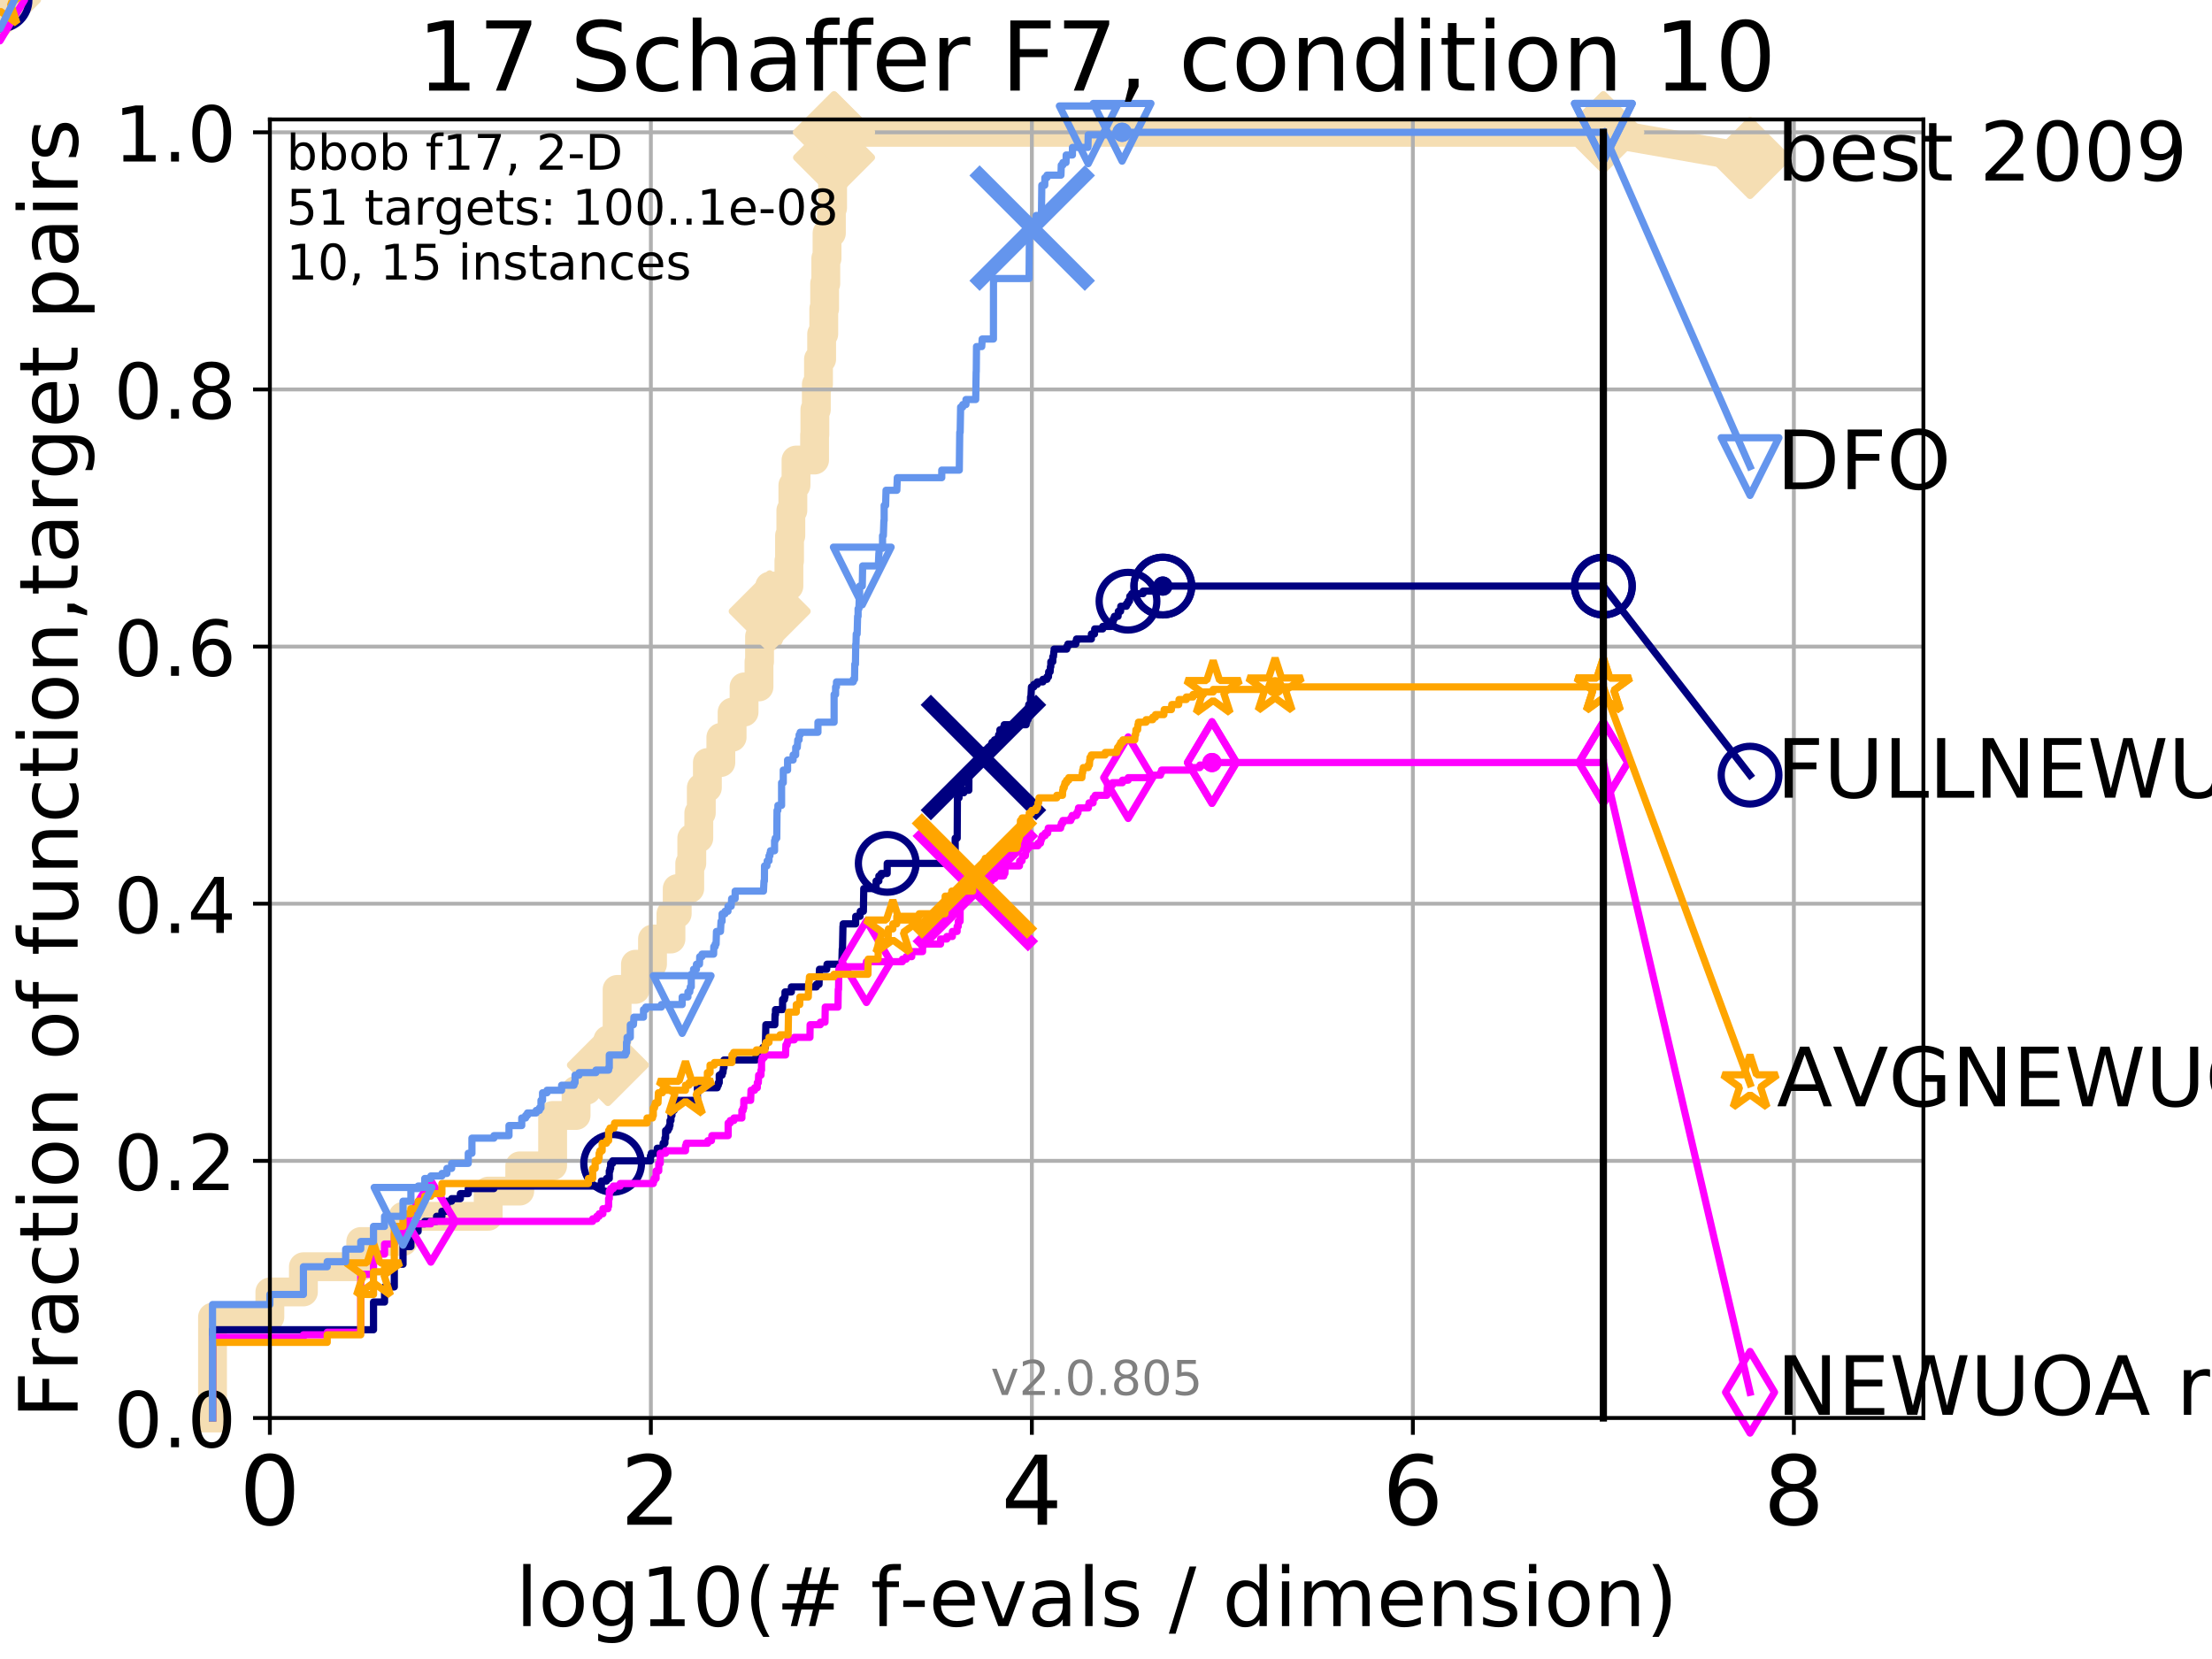 <?xml version="1.0" encoding="utf-8" standalone="no"?>
<!DOCTYPE svg PUBLIC "-//W3C//DTD SVG 1.1//EN"
  "http://www.w3.org/Graphics/SVG/1.1/DTD/svg11.dtd">
<!-- Created with matplotlib (http://matplotlib.org/) -->
<svg height="345pt" version="1.1" viewBox="0 0 460 345" width="460pt" xmlns="http://www.w3.org/2000/svg" xmlns:xlink="http://www.w3.org/1999/xlink">
 <defs>
  <style type="text/css">
*{stroke-linecap:butt;stroke-linejoin:round;}
  </style>
 </defs>
 <g id="figure_1">
  <g id="patch_1">
   <path d="M 0 345.6 
L 460.8 345.6 
L 460.8 0 
L 0 0 
z
" style="fill:#ffffff;"/>
  </g>
  <g id="axes_1">
   <g id="patch_2">
    <path d="M 56.12 294.88 
L 399.984 294.88 
L 399.984 24.84 
L 56.12 24.84 
z
" style="fill:#ffffff;"/>
   </g>
   <g id="line2d_1">
    <path d="M 44.194 294.88 
L 44.194 273.91 
L 56.12 273.91 
L 56.12 268.668 
L 63.096 268.668 
L 63.096 263.425 
L 75.021 263.425 
L 75.021 258.183 
L 83.81 258.183 
L 83.81 252.94 
L 101.525 252.94 
L 101.525 247.698 
L 108.086 247.698 
L 108.086 242.455 
L 114.922 242.455 
L 114.922 231.97 
L 119.8 231.97 
L 119.8 226.728 
L 121.991 226.728 
L 121.991 221.485 
L 126.419 221.485 
L 126.419 216.243 
L 128.332 216.243 
L 128.332 205.758 
L 132.146 205.758 
L 132.146 200.515 
L 135.692 200.515 
L 135.692 195.273 
L 139.531 195.273 
L 139.531 190.03 
L 140.83 190.03 
L 140.83 184.788 
L 143.438 184.788 
L 143.438 179.546 
L 143.863 179.546 
L 143.863 174.303 
L 145.32 174.303 
L 145.32 169.061 
L 145.842 169.061 
L 145.842 163.818 
L 147.104 163.818 
L 147.104 158.576 
L 149.904 158.576 
L 149.904 153.333 
L 152.248 153.333 
L 152.248 148.091 
L 154.734 148.091 
L 154.734 142.848 
L 157.838 142.848 
L 157.838 137.606 
L 157.954 137.606 
L 157.954 132.363 
L 159.96 132.363 
L 159.96 127.121 
L 160.062 127.121 
L 160.062 121.878 
L 164.06 121.878 
L 164.06 116.636 
L 164.189 116.636 
L 164.189 111.393 
L 164.461 111.393 
L 164.461 106.151 
L 164.883 106.151 
L 164.883 100.908 
L 165.536 100.908 
L 165.536 95.666 
L 169.399 95.666 
L 169.399 90.423 
L 169.458 90.423 
L 169.458 85.181 
L 169.763 85.181 
L 169.763 79.938 
L 170.211 79.938 
L 170.211 74.696 
L 170.868 74.696 
L 170.868 69.453 
L 171.31 69.453 
L 171.31 64.211 
L 171.49 64.211 
L 171.49 58.969 
L 171.73 58.969 
L 171.73 53.726 
L 171.988 53.726 
L 171.988 48.484 
L 172.894 48.484 
L 172.894 43.241 
L 173.145 43.241 
L 173.145 37.999 
L 173.307 37.999 
L 173.307 32.756 
L 173.448 32.756 
L 173.448 27.514 
L 333.43 27.514 
" style="fill:none;stroke:#f5deb3;stroke-linecap:square;stroke-width:6;"/>
   </g>
   <g id="line2d_2">
    <path d="M 0 0 
" style="fill:none;stroke:#f5deb3;stroke-linecap:square;stroke-width:6;"/>
    <defs>
     <path d="M -0 7.778 
L 7.778 0 
L 0 -7.778 
L -7.778 -0 
z
" id="m0f7a229f58" style="stroke:#f5deb3;stroke-linejoin:miter;stroke-width:1.5;"/>
    </defs>
    <g>
     <use style="fill:#f5deb3;stroke:#f5deb3;stroke-linejoin:miter;stroke-width:1.5;" x="0" xlink:href="#m0f7a229f58" y="0"/>
    </g>
   </g>
   <g id="line2d_3">
    <path d="M 333.43 27.514 
L 363.934 32.861 
" style="fill:none;stroke:#f5deb3;stroke-linecap:square;stroke-width:6;"/>
    <g>
     <use style="fill:#f5deb3;stroke:#f5deb3;stroke-linejoin:miter;stroke-width:1.5;" x="333.43" xlink:href="#m0f7a229f58" y="27.514"/>
     <use style="fill:#f5deb3;stroke:#f5deb3;stroke-linejoin:miter;stroke-width:1.5;" x="363.934" xlink:href="#m0f7a229f58" y="32.861"/>
    </g>
   </g>
   <g id="matplotlib.axis_1">
    <g id="xtick_1">
     <g id="line2d_4">
      <path clip-path="url(#p8060ccce14)" d="M 56.12 294.88 
L 56.12 24.84 
" style="fill:none;stroke:#b0b0b0;stroke-linecap:square;stroke-width:0.8;"/>
     </g>
     <g id="line2d_5">
      <defs>
       <path d="M 0 0 
L 0 3.5 
" id="mefaeda6440" style="stroke:#000000;stroke-width:0.8;"/>
      </defs>
      <g>
       <use style="stroke:#000000;stroke-width:0.8;" x="56.12" xlink:href="#mefaeda6440" y="294.88"/>
      </g>
     </g>
     <g id="text_1">
      <!-- 0 -->
      <defs>
       <path d="M 31.781 66.406 
Q 24.172 66.406 20.328 58.906 
Q 16.5 51.422 16.5 36.375 
Q 16.5 21.391 20.328 13.891 
Q 24.172 6.391 31.781 6.391 
Q 39.453 6.391 43.281 13.891 
Q 47.125 21.391 47.125 36.375 
Q 47.125 51.422 43.281 58.906 
Q 39.453 66.406 31.781 66.406 
z
M 31.781 74.219 
Q 44.047 74.219 50.516 64.516 
Q 56.984 54.828 56.984 36.375 
Q 56.984 17.969 50.516 8.266 
Q 44.047 -1.422 31.781 -1.422 
Q 19.531 -1.422 13.062 8.266 
Q 6.594 17.969 6.594 36.375 
Q 6.594 54.828 13.062 64.516 
Q 19.531 74.219 31.781 74.219 
z
" id="DejaVuSans-30"/>
      </defs>
      <g transform="translate(49.758 317.077)scale(0.2 -0.2)">
       <use xlink:href="#DejaVuSans-30"/>
      </g>
     </g>
    </g>
    <g id="xtick_2">
     <g id="line2d_6">
      <path clip-path="url(#p8060ccce14)" d="M 135.351 294.88 
L 135.351 24.84 
" style="fill:none;stroke:#b0b0b0;stroke-linecap:square;stroke-width:0.8;"/>
     </g>
     <g id="line2d_7">
      <g>
       <use style="stroke:#000000;stroke-width:0.8;" x="135.351" xlink:href="#mefaeda6440" y="294.88"/>
      </g>
     </g>
     <g id="text_2">
      <!-- 2 -->
      <defs>
       <path d="M 19.188 8.297 
L 53.609 8.297 
L 53.609 0 
L 7.328 0 
L 7.328 8.297 
Q 12.938 14.109 22.625 23.891 
Q 32.328 33.688 34.812 36.531 
Q 39.547 41.844 41.422 45.531 
Q 43.312 49.219 43.312 52.781 
Q 43.312 58.594 39.234 62.25 
Q 35.156 65.922 28.609 65.922 
Q 23.969 65.922 18.812 64.312 
Q 13.672 62.703 7.812 59.422 
L 7.812 69.391 
Q 13.766 71.781 18.938 73 
Q 24.125 74.219 28.422 74.219 
Q 39.75 74.219 46.484 68.547 
Q 53.219 62.891 53.219 53.422 
Q 53.219 48.922 51.531 44.891 
Q 49.859 40.875 45.406 35.406 
Q 44.188 33.984 37.641 27.219 
Q 31.109 20.453 19.188 8.297 
z
" id="DejaVuSans-32"/>
      </defs>
      <g transform="translate(128.989 317.077)scale(0.2 -0.2)">
       <use xlink:href="#DejaVuSans-32"/>
      </g>
     </g>
    </g>
    <g id="xtick_3">
     <g id="line2d_8">
      <path clip-path="url(#p8060ccce14)" d="M 214.583 294.88 
L 214.583 24.84 
" style="fill:none;stroke:#b0b0b0;stroke-linecap:square;stroke-width:0.8;"/>
     </g>
     <g id="line2d_9">
      <g>
       <use style="stroke:#000000;stroke-width:0.8;" x="214.583" xlink:href="#mefaeda6440" y="294.88"/>
      </g>
     </g>
     <g id="text_3">
      <!-- 4 -->
      <defs>
       <path d="M 37.797 64.312 
L 12.891 25.391 
L 37.797 25.391 
z
M 35.203 72.906 
L 47.609 72.906 
L 47.609 25.391 
L 58.016 25.391 
L 58.016 17.188 
L 47.609 17.188 
L 47.609 0 
L 37.797 0 
L 37.797 17.188 
L 4.891 17.188 
L 4.891 26.703 
z
" id="DejaVuSans-34"/>
      </defs>
      <g transform="translate(208.22 317.077)scale(0.2 -0.2)">
       <use xlink:href="#DejaVuSans-34"/>
      </g>
     </g>
    </g>
    <g id="xtick_4">
     <g id="line2d_10">
      <path clip-path="url(#p8060ccce14)" d="M 293.814 294.88 
L 293.814 24.84 
" style="fill:none;stroke:#b0b0b0;stroke-linecap:square;stroke-width:0.8;"/>
     </g>
     <g id="line2d_11">
      <g>
       <use style="stroke:#000000;stroke-width:0.8;" x="293.814" xlink:href="#mefaeda6440" y="294.88"/>
      </g>
     </g>
     <g id="text_4">
      <!-- 6 -->
      <defs>
       <path d="M 33.016 40.375 
Q 26.375 40.375 22.484 35.828 
Q 18.609 31.297 18.609 23.391 
Q 18.609 15.531 22.484 10.953 
Q 26.375 6.391 33.016 6.391 
Q 39.656 6.391 43.531 10.953 
Q 47.406 15.531 47.406 23.391 
Q 47.406 31.297 43.531 35.828 
Q 39.656 40.375 33.016 40.375 
z
M 52.594 71.297 
L 52.594 62.312 
Q 48.875 64.062 45.094 64.984 
Q 41.312 65.922 37.594 65.922 
Q 27.828 65.922 22.672 59.328 
Q 17.531 52.734 16.797 39.406 
Q 19.672 43.656 24.016 45.922 
Q 28.375 48.188 33.594 48.188 
Q 44.578 48.188 50.953 41.516 
Q 57.328 34.859 57.328 23.391 
Q 57.328 12.156 50.688 5.359 
Q 44.047 -1.422 33.016 -1.422 
Q 20.359 -1.422 13.672 8.266 
Q 6.984 17.969 6.984 36.375 
Q 6.984 53.656 15.188 63.938 
Q 23.391 74.219 37.203 74.219 
Q 40.922 74.219 44.703 73.484 
Q 48.484 72.75 52.594 71.297 
z
" id="DejaVuSans-36"/>
      </defs>
      <g transform="translate(287.452 317.077)scale(0.2 -0.2)">
       <use xlink:href="#DejaVuSans-36"/>
      </g>
     </g>
    </g>
    <g id="xtick_5">
     <g id="line2d_12">
      <path clip-path="url(#p8060ccce14)" d="M 373.045 294.88 
L 373.045 24.84 
" style="fill:none;stroke:#b0b0b0;stroke-linecap:square;stroke-width:0.8;"/>
     </g>
     <g id="line2d_13">
      <g>
       <use style="stroke:#000000;stroke-width:0.8;" x="373.045" xlink:href="#mefaeda6440" y="294.88"/>
      </g>
     </g>
     <g id="text_5">
      <!-- 8 -->
      <defs>
       <path d="M 31.781 34.625 
Q 24.75 34.625 20.719 30.859 
Q 16.703 27.094 16.703 20.516 
Q 16.703 13.922 20.719 10.156 
Q 24.75 6.391 31.781 6.391 
Q 38.812 6.391 42.859 10.172 
Q 46.922 13.969 46.922 20.516 
Q 46.922 27.094 42.891 30.859 
Q 38.875 34.625 31.781 34.625 
z
M 21.922 38.812 
Q 15.578 40.375 12.031 44.719 
Q 8.5 49.078 8.5 55.328 
Q 8.5 64.062 14.719 69.141 
Q 20.953 74.219 31.781 74.219 
Q 42.672 74.219 48.875 69.141 
Q 55.078 64.062 55.078 55.328 
Q 55.078 49.078 51.531 44.719 
Q 48 40.375 41.703 38.812 
Q 48.828 37.156 52.797 32.312 
Q 56.781 27.484 56.781 20.516 
Q 56.781 9.906 50.312 4.234 
Q 43.844 -1.422 31.781 -1.422 
Q 19.734 -1.422 13.25 4.234 
Q 6.781 9.906 6.781 20.516 
Q 6.781 27.484 10.781 32.312 
Q 14.797 37.156 21.922 38.812 
z
M 18.312 54.391 
Q 18.312 48.734 21.844 45.562 
Q 25.391 42.391 31.781 42.391 
Q 38.141 42.391 41.719 45.562 
Q 45.312 48.734 45.312 54.391 
Q 45.312 60.062 41.719 63.234 
Q 38.141 66.406 31.781 66.406 
Q 25.391 66.406 21.844 63.234 
Q 18.312 60.062 18.312 54.391 
z
" id="DejaVuSans-38"/>
      </defs>
      <g transform="translate(366.683 317.077)scale(0.2 -0.2)">
       <use xlink:href="#DejaVuSans-38"/>
      </g>
     </g>
    </g>
    <g id="text_6">
     <!-- log10(# f-evals / dimension) -->
     <defs>
      <path d="M 9.422 75.984 
L 18.406 75.984 
L 18.406 0 
L 9.422 0 
z
" id="DejaVuSans-6c"/>
      <path d="M 30.609 48.391 
Q 23.391 48.391 19.188 42.75 
Q 14.984 37.109 14.984 27.297 
Q 14.984 17.484 19.156 11.844 
Q 23.344 6.203 30.609 6.203 
Q 37.797 6.203 41.984 11.859 
Q 46.188 17.531 46.188 27.297 
Q 46.188 37.016 41.984 42.703 
Q 37.797 48.391 30.609 48.391 
z
M 30.609 56 
Q 42.328 56 49.016 48.375 
Q 55.719 40.766 55.719 27.297 
Q 55.719 13.875 49.016 6.219 
Q 42.328 -1.422 30.609 -1.422 
Q 18.844 -1.422 12.172 6.219 
Q 5.516 13.875 5.516 27.297 
Q 5.516 40.766 12.172 48.375 
Q 18.844 56 30.609 56 
z
" id="DejaVuSans-6f"/>
      <path d="M 45.406 27.984 
Q 45.406 37.75 41.375 43.109 
Q 37.359 48.484 30.078 48.484 
Q 22.859 48.484 18.828 43.109 
Q 14.797 37.75 14.797 27.984 
Q 14.797 18.266 18.828 12.891 
Q 22.859 7.516 30.078 7.516 
Q 37.359 7.516 41.375 12.891 
Q 45.406 18.266 45.406 27.984 
z
M 54.391 6.781 
Q 54.391 -7.172 48.188 -13.984 
Q 42 -20.797 29.203 -20.797 
Q 24.469 -20.797 20.266 -20.094 
Q 16.062 -19.391 12.109 -17.922 
L 12.109 -9.188 
Q 16.062 -11.328 19.922 -12.344 
Q 23.781 -13.375 27.781 -13.375 
Q 36.625 -13.375 41.016 -8.766 
Q 45.406 -4.156 45.406 5.172 
L 45.406 9.625 
Q 42.625 4.781 38.281 2.391 
Q 33.938 0 27.875 0 
Q 17.828 0 11.672 7.656 
Q 5.516 15.328 5.516 27.984 
Q 5.516 40.672 11.672 48.328 
Q 17.828 56 27.875 56 
Q 33.938 56 38.281 53.609 
Q 42.625 51.219 45.406 46.391 
L 45.406 54.688 
L 54.391 54.688 
z
" id="DejaVuSans-67"/>
      <path d="M 12.406 8.297 
L 28.516 8.297 
L 28.516 63.922 
L 10.984 60.406 
L 10.984 69.391 
L 28.422 72.906 
L 38.281 72.906 
L 38.281 8.297 
L 54.391 8.297 
L 54.391 0 
L 12.406 0 
z
" id="DejaVuSans-31"/>
      <path d="M 31 75.875 
Q 24.469 64.656 21.281 53.656 
Q 18.109 42.672 18.109 31.391 
Q 18.109 20.125 21.312 9.062 
Q 24.516 -2 31 -13.188 
L 23.188 -13.188 
Q 15.875 -1.703 12.234 9.375 
Q 8.594 20.453 8.594 31.391 
Q 8.594 42.281 12.203 53.312 
Q 15.828 64.359 23.188 75.875 
z
" id="DejaVuSans-28"/>
      <path d="M 51.125 44 
L 36.922 44 
L 32.812 27.688 
L 47.125 27.688 
z
M 43.797 71.781 
L 38.719 51.516 
L 52.984 51.516 
L 58.109 71.781 
L 65.922 71.781 
L 60.891 51.516 
L 76.125 51.516 
L 76.125 44 
L 58.984 44 
L 54.984 27.688 
L 70.516 27.688 
L 70.516 20.219 
L 53.078 20.219 
L 48 0 
L 40.188 0 
L 45.219 20.219 
L 30.906 20.219 
L 25.875 0 
L 18.016 0 
L 23.094 20.219 
L 7.719 20.219 
L 7.719 27.688 
L 24.906 27.688 
L 29 44 
L 13.281 44 
L 13.281 51.516 
L 30.906 51.516 
L 35.891 71.781 
z
" id="DejaVuSans-23"/>
      <path id="DejaVuSans-20"/>
      <path d="M 37.109 75.984 
L 37.109 68.5 
L 28.516 68.5 
Q 23.688 68.5 21.797 66.547 
Q 19.922 64.594 19.922 59.516 
L 19.922 54.688 
L 34.719 54.688 
L 34.719 47.703 
L 19.922 47.703 
L 19.922 0 
L 10.891 0 
L 10.891 47.703 
L 2.297 47.703 
L 2.297 54.688 
L 10.891 54.688 
L 10.891 58.5 
Q 10.891 67.625 15.141 71.797 
Q 19.391 75.984 28.609 75.984 
z
" id="DejaVuSans-66"/>
      <path d="M 4.891 31.391 
L 31.203 31.391 
L 31.203 23.391 
L 4.891 23.391 
z
" id="DejaVuSans-2d"/>
      <path d="M 56.203 29.594 
L 56.203 25.203 
L 14.891 25.203 
Q 15.484 15.922 20.484 11.062 
Q 25.484 6.203 34.422 6.203 
Q 39.594 6.203 44.453 7.469 
Q 49.312 8.734 54.109 11.281 
L 54.109 2.781 
Q 49.266 0.734 44.188 -0.344 
Q 39.109 -1.422 33.891 -1.422 
Q 20.797 -1.422 13.156 6.188 
Q 5.516 13.812 5.516 26.812 
Q 5.516 40.234 12.766 48.109 
Q 20.016 56 32.328 56 
Q 43.359 56 49.781 48.891 
Q 56.203 41.797 56.203 29.594 
z
M 47.219 32.234 
Q 47.125 39.594 43.094 43.984 
Q 39.062 48.391 32.422 48.391 
Q 24.906 48.391 20.391 44.141 
Q 15.875 39.891 15.188 32.172 
z
" id="DejaVuSans-65"/>
      <path d="M 2.984 54.688 
L 12.5 54.688 
L 29.594 8.797 
L 46.688 54.688 
L 56.203 54.688 
L 35.688 0 
L 23.484 0 
z
" id="DejaVuSans-76"/>
      <path d="M 34.281 27.484 
Q 23.391 27.484 19.188 25 
Q 14.984 22.516 14.984 16.5 
Q 14.984 11.719 18.141 8.906 
Q 21.297 6.109 26.703 6.109 
Q 34.188 6.109 38.703 11.406 
Q 43.219 16.703 43.219 25.484 
L 43.219 27.484 
z
M 52.203 31.203 
L 52.203 0 
L 43.219 0 
L 43.219 8.297 
Q 40.141 3.328 35.547 0.953 
Q 30.953 -1.422 24.312 -1.422 
Q 15.922 -1.422 10.953 3.297 
Q 6 8.016 6 15.922 
Q 6 25.141 12.172 29.828 
Q 18.359 34.516 30.609 34.516 
L 43.219 34.516 
L 43.219 35.406 
Q 43.219 41.609 39.141 45 
Q 35.062 48.391 27.688 48.391 
Q 23 48.391 18.547 47.266 
Q 14.109 46.141 10.016 43.891 
L 10.016 52.203 
Q 14.938 54.109 19.578 55.047 
Q 24.219 56 28.609 56 
Q 40.484 56 46.344 49.844 
Q 52.203 43.703 52.203 31.203 
z
" id="DejaVuSans-61"/>
      <path d="M 44.281 53.078 
L 44.281 44.578 
Q 40.484 46.531 36.375 47.5 
Q 32.281 48.484 27.875 48.484 
Q 21.188 48.484 17.844 46.438 
Q 14.5 44.391 14.5 40.281 
Q 14.5 37.156 16.891 35.375 
Q 19.281 33.594 26.516 31.984 
L 29.594 31.297 
Q 39.156 29.25 43.188 25.516 
Q 47.219 21.781 47.219 15.094 
Q 47.219 7.469 41.188 3.016 
Q 35.156 -1.422 24.609 -1.422 
Q 20.219 -1.422 15.453 -0.562 
Q 10.688 0.297 5.422 2 
L 5.422 11.281 
Q 10.406 8.688 15.234 7.391 
Q 20.062 6.109 24.812 6.109 
Q 31.156 6.109 34.562 8.281 
Q 37.984 10.453 37.984 14.406 
Q 37.984 18.062 35.516 20.016 
Q 33.062 21.969 24.703 23.781 
L 21.578 24.516 
Q 13.234 26.266 9.516 29.906 
Q 5.812 33.547 5.812 39.891 
Q 5.812 47.609 11.281 51.797 
Q 16.75 56 26.812 56 
Q 31.781 56 36.172 55.266 
Q 40.578 54.547 44.281 53.078 
z
" id="DejaVuSans-73"/>
      <path d="M 25.391 72.906 
L 33.688 72.906 
L 8.297 -9.281 
L 0 -9.281 
z
" id="DejaVuSans-2f"/>
      <path d="M 45.406 46.391 
L 45.406 75.984 
L 54.391 75.984 
L 54.391 0 
L 45.406 0 
L 45.406 8.203 
Q 42.578 3.328 38.25 0.953 
Q 33.938 -1.422 27.875 -1.422 
Q 17.969 -1.422 11.734 6.484 
Q 5.516 14.406 5.516 27.297 
Q 5.516 40.188 11.734 48.094 
Q 17.969 56 27.875 56 
Q 33.938 56 38.25 53.625 
Q 42.578 51.266 45.406 46.391 
z
M 14.797 27.297 
Q 14.797 17.391 18.875 11.75 
Q 22.953 6.109 30.078 6.109 
Q 37.203 6.109 41.297 11.75 
Q 45.406 17.391 45.406 27.297 
Q 45.406 37.203 41.297 42.844 
Q 37.203 48.484 30.078 48.484 
Q 22.953 48.484 18.875 42.844 
Q 14.797 37.203 14.797 27.297 
z
" id="DejaVuSans-64"/>
      <path d="M 9.422 54.688 
L 18.406 54.688 
L 18.406 0 
L 9.422 0 
z
M 9.422 75.984 
L 18.406 75.984 
L 18.406 64.594 
L 9.422 64.594 
z
" id="DejaVuSans-69"/>
      <path d="M 52 44.188 
Q 55.375 50.25 60.062 53.125 
Q 64.75 56 71.094 56 
Q 79.641 56 84.281 50.016 
Q 88.922 44.047 88.922 33.016 
L 88.922 0 
L 79.891 0 
L 79.891 32.719 
Q 79.891 40.578 77.094 44.375 
Q 74.312 48.188 68.609 48.188 
Q 61.625 48.188 57.562 43.547 
Q 53.516 38.922 53.516 30.906 
L 53.516 0 
L 44.484 0 
L 44.484 32.719 
Q 44.484 40.625 41.703 44.406 
Q 38.922 48.188 33.109 48.188 
Q 26.219 48.188 22.156 43.531 
Q 18.109 38.875 18.109 30.906 
L 18.109 0 
L 9.078 0 
L 9.078 54.688 
L 18.109 54.688 
L 18.109 46.188 
Q 21.188 51.219 25.484 53.609 
Q 29.781 56 35.688 56 
Q 41.656 56 45.828 52.969 
Q 50 49.953 52 44.188 
z
" id="DejaVuSans-6d"/>
      <path d="M 54.891 33.016 
L 54.891 0 
L 45.906 0 
L 45.906 32.719 
Q 45.906 40.484 42.875 44.328 
Q 39.844 48.188 33.797 48.188 
Q 26.516 48.188 22.312 43.547 
Q 18.109 38.922 18.109 30.906 
L 18.109 0 
L 9.078 0 
L 9.078 54.688 
L 18.109 54.688 
L 18.109 46.188 
Q 21.344 51.125 25.703 53.562 
Q 30.078 56 35.797 56 
Q 45.219 56 50.047 50.172 
Q 54.891 44.344 54.891 33.016 
z
" id="DejaVuSans-6e"/>
      <path d="M 8.016 75.875 
L 15.828 75.875 
Q 23.141 64.359 26.781 53.312 
Q 30.422 42.281 30.422 31.391 
Q 30.422 20.453 26.781 9.375 
Q 23.141 -1.703 15.828 -13.188 
L 8.016 -13.188 
Q 14.5 -2 17.703 9.062 
Q 20.906 20.125 20.906 31.391 
Q 20.906 42.672 17.703 53.656 
Q 14.5 64.656 8.016 75.875 
z
" id="DejaVuSans-29"/>
     </defs>
     <g transform="translate(107.211 338.154)scale(0.17 -0.17)">
      <use xlink:href="#DejaVuSans-6c"/>
      <use x="27.783" xlink:href="#DejaVuSans-6f"/>
      <use x="88.965" xlink:href="#DejaVuSans-67"/>
      <use x="152.441" xlink:href="#DejaVuSans-31"/>
      <use x="216.064" xlink:href="#DejaVuSans-30"/>
      <use x="279.688" xlink:href="#DejaVuSans-28"/>
      <use x="318.701" xlink:href="#DejaVuSans-23"/>
      <use x="402.49" xlink:href="#DejaVuSans-20"/>
      <use x="434.277" xlink:href="#DejaVuSans-66"/>
      <use x="469.404" xlink:href="#DejaVuSans-2d"/>
      <use x="505.488" xlink:href="#DejaVuSans-65"/>
      <use x="567.012" xlink:href="#DejaVuSans-76"/>
      <use x="626.191" xlink:href="#DejaVuSans-61"/>
      <use x="687.471" xlink:href="#DejaVuSans-6c"/>
      <use x="715.254" xlink:href="#DejaVuSans-73"/>
      <use x="767.354" xlink:href="#DejaVuSans-20"/>
      <use x="799.141" xlink:href="#DejaVuSans-2f"/>
      <use x="832.832" xlink:href="#DejaVuSans-20"/>
      <use x="864.619" xlink:href="#DejaVuSans-64"/>
      <use x="928.096" xlink:href="#DejaVuSans-69"/>
      <use x="955.879" xlink:href="#DejaVuSans-6d"/>
      <use x="1053.291" xlink:href="#DejaVuSans-65"/>
      <use x="1114.814" xlink:href="#DejaVuSans-6e"/>
      <use x="1178.193" xlink:href="#DejaVuSans-73"/>
      <use x="1230.293" xlink:href="#DejaVuSans-69"/>
      <use x="1258.076" xlink:href="#DejaVuSans-6f"/>
      <use x="1319.258" xlink:href="#DejaVuSans-6e"/>
      <use x="1382.637" xlink:href="#DejaVuSans-29"/>
     </g>
    </g>
   </g>
   <g id="matplotlib.axis_2">
    <g id="ytick_1">
     <g id="line2d_14">
      <path clip-path="url(#p8060ccce14)" d="M 56.12 294.88 
L 399.984 294.88 
" style="fill:none;stroke:#b0b0b0;stroke-linecap:square;stroke-width:0.8;"/>
     </g>
     <g id="line2d_15">
      <defs>
       <path d="M 0 0 
L -3.5 0 
" id="m732814b2f4" style="stroke:#000000;stroke-width:0.8;"/>
      </defs>
      <g>
       <use style="stroke:#000000;stroke-width:0.8;" x="56.12" xlink:href="#m732814b2f4" y="294.88"/>
      </g>
     </g>
     <g id="text_7">
      <!-- 0.0 -->
      <defs>
       <path d="M 10.688 12.406 
L 21 12.406 
L 21 0 
L 10.688 0 
z
" id="DejaVuSans-2e"/>
      </defs>
      <g transform="translate(23.675 300.959)scale(0.16 -0.16)">
       <use xlink:href="#DejaVuSans-30"/>
       <use x="63.623" xlink:href="#DejaVuSans-2e"/>
       <use x="95.41" xlink:href="#DejaVuSans-30"/>
      </g>
     </g>
    </g>
    <g id="ytick_2">
     <g id="line2d_16">
      <path clip-path="url(#p8060ccce14)" d="M 56.12 241.407 
L 399.984 241.407 
" style="fill:none;stroke:#b0b0b0;stroke-linecap:square;stroke-width:0.8;"/>
     </g>
     <g id="line2d_17">
      <g>
       <use style="stroke:#000000;stroke-width:0.8;" x="56.12" xlink:href="#m732814b2f4" y="241.407"/>
      </g>
     </g>
     <g id="text_8">
      <!-- 0.2 -->
      <g transform="translate(23.675 247.485)scale(0.16 -0.16)">
       <use xlink:href="#DejaVuSans-30"/>
       <use x="63.623" xlink:href="#DejaVuSans-2e"/>
       <use x="95.41" xlink:href="#DejaVuSans-32"/>
      </g>
     </g>
    </g>
    <g id="ytick_3">
     <g id="line2d_18">
      <path clip-path="url(#p8060ccce14)" d="M 56.12 187.933 
L 399.984 187.933 
" style="fill:none;stroke:#b0b0b0;stroke-linecap:square;stroke-width:0.8;"/>
     </g>
     <g id="line2d_19">
      <g>
       <use style="stroke:#000000;stroke-width:0.8;" x="56.12" xlink:href="#m732814b2f4" y="187.933"/>
      </g>
     </g>
     <g id="text_9">
      <!-- 0.4 -->
      <g transform="translate(23.675 194.012)scale(0.16 -0.16)">
       <use xlink:href="#DejaVuSans-30"/>
       <use x="63.623" xlink:href="#DejaVuSans-2e"/>
       <use x="95.41" xlink:href="#DejaVuSans-34"/>
      </g>
     </g>
    </g>
    <g id="ytick_4">
     <g id="line2d_20">
      <path clip-path="url(#p8060ccce14)" d="M 56.12 134.46 
L 399.984 134.46 
" style="fill:none;stroke:#b0b0b0;stroke-linecap:square;stroke-width:0.8;"/>
     </g>
     <g id="line2d_21">
      <g>
       <use style="stroke:#000000;stroke-width:0.8;" x="56.12" xlink:href="#m732814b2f4" y="134.46"/>
      </g>
     </g>
     <g id="text_10">
      <!-- 0.6 -->
      <g transform="translate(23.675 140.539)scale(0.16 -0.16)">
       <use xlink:href="#DejaVuSans-30"/>
       <use x="63.623" xlink:href="#DejaVuSans-2e"/>
       <use x="95.41" xlink:href="#DejaVuSans-36"/>
      </g>
     </g>
    </g>
    <g id="ytick_5">
     <g id="line2d_22">
      <path clip-path="url(#p8060ccce14)" d="M 56.12 80.987 
L 399.984 80.987 
" style="fill:none;stroke:#b0b0b0;stroke-linecap:square;stroke-width:0.8;"/>
     </g>
     <g id="line2d_23">
      <g>
       <use style="stroke:#000000;stroke-width:0.8;" x="56.12" xlink:href="#m732814b2f4" y="80.987"/>
      </g>
     </g>
     <g id="text_11">
      <!-- 0.8 -->
      <g transform="translate(23.675 87.066)scale(0.16 -0.16)">
       <use xlink:href="#DejaVuSans-30"/>
       <use x="63.623" xlink:href="#DejaVuSans-2e"/>
       <use x="95.41" xlink:href="#DejaVuSans-38"/>
      </g>
     </g>
    </g>
    <g id="ytick_6">
     <g id="line2d_24">
      <path clip-path="url(#p8060ccce14)" d="M 56.12 27.514 
L 399.984 27.514 
" style="fill:none;stroke:#b0b0b0;stroke-linecap:square;stroke-width:0.8;"/>
     </g>
     <g id="line2d_25">
      <g>
       <use style="stroke:#000000;stroke-width:0.8;" x="56.12" xlink:href="#m732814b2f4" y="27.514"/>
      </g>
     </g>
     <g id="text_12">
      <!-- 1.0 -->
      <g transform="translate(23.675 33.592)scale(0.16 -0.16)">
       <use xlink:href="#DejaVuSans-31"/>
       <use x="63.623" xlink:href="#DejaVuSans-2e"/>
       <use x="95.41" xlink:href="#DejaVuSans-30"/>
      </g>
     </g>
    </g>
    <g id="text_13">
     <!-- Fraction of function,target pairs -->
     <defs>
      <path d="M 9.812 72.906 
L 51.703 72.906 
L 51.703 64.594 
L 19.672 64.594 
L 19.672 43.109 
L 48.578 43.109 
L 48.578 34.812 
L 19.672 34.812 
L 19.672 0 
L 9.812 0 
z
" id="DejaVuSans-46"/>
      <path d="M 41.109 46.297 
Q 39.594 47.172 37.812 47.578 
Q 36.031 48 33.891 48 
Q 26.266 48 22.188 43.047 
Q 18.109 38.094 18.109 28.812 
L 18.109 0 
L 9.078 0 
L 9.078 54.688 
L 18.109 54.688 
L 18.109 46.188 
Q 20.953 51.172 25.484 53.578 
Q 30.031 56 36.531 56 
Q 37.453 56 38.578 55.875 
Q 39.703 55.766 41.062 55.516 
z
" id="DejaVuSans-72"/>
      <path d="M 48.781 52.594 
L 48.781 44.188 
Q 44.969 46.297 41.141 47.344 
Q 37.312 48.391 33.406 48.391 
Q 24.656 48.391 19.812 42.844 
Q 14.984 37.312 14.984 27.297 
Q 14.984 17.281 19.812 11.734 
Q 24.656 6.203 33.406 6.203 
Q 37.312 6.203 41.141 7.25 
Q 44.969 8.297 48.781 10.406 
L 48.781 2.094 
Q 45.016 0.344 40.984 -0.531 
Q 36.969 -1.422 32.422 -1.422 
Q 20.062 -1.422 12.781 6.344 
Q 5.516 14.109 5.516 27.297 
Q 5.516 40.672 12.859 48.328 
Q 20.219 56 33.016 56 
Q 37.156 56 41.109 55.141 
Q 45.062 54.297 48.781 52.594 
z
" id="DejaVuSans-63"/>
      <path d="M 18.312 70.219 
L 18.312 54.688 
L 36.812 54.688 
L 36.812 47.703 
L 18.312 47.703 
L 18.312 18.016 
Q 18.312 11.328 20.141 9.422 
Q 21.969 7.516 27.594 7.516 
L 36.812 7.516 
L 36.812 0 
L 27.594 0 
Q 17.188 0 13.234 3.875 
Q 9.281 7.766 9.281 18.016 
L 9.281 47.703 
L 2.688 47.703 
L 2.688 54.688 
L 9.281 54.688 
L 9.281 70.219 
z
" id="DejaVuSans-74"/>
      <path d="M 8.5 21.578 
L 8.5 54.688 
L 17.484 54.688 
L 17.484 21.922 
Q 17.484 14.156 20.5 10.266 
Q 23.531 6.391 29.594 6.391 
Q 36.859 6.391 41.078 11.031 
Q 45.312 15.672 45.312 23.688 
L 45.312 54.688 
L 54.297 54.688 
L 54.297 0 
L 45.312 0 
L 45.312 8.406 
Q 42.047 3.422 37.719 1 
Q 33.406 -1.422 27.688 -1.422 
Q 18.266 -1.422 13.375 4.438 
Q 8.5 10.297 8.5 21.578 
z
M 31.109 56 
z
" id="DejaVuSans-75"/>
      <path d="M 11.719 12.406 
L 22.016 12.406 
L 22.016 4 
L 14.016 -11.625 
L 7.719 -11.625 
L 11.719 4 
z
" id="DejaVuSans-2c"/>
      <path d="M 18.109 8.203 
L 18.109 -20.797 
L 9.078 -20.797 
L 9.078 54.688 
L 18.109 54.688 
L 18.109 46.391 
Q 20.953 51.266 25.266 53.625 
Q 29.594 56 35.594 56 
Q 45.562 56 51.781 48.094 
Q 58.016 40.188 58.016 27.297 
Q 58.016 14.406 51.781 6.484 
Q 45.562 -1.422 35.594 -1.422 
Q 29.594 -1.422 25.266 0.953 
Q 20.953 3.328 18.109 8.203 
z
M 48.688 27.297 
Q 48.688 37.203 44.609 42.844 
Q 40.531 48.484 33.406 48.484 
Q 26.266 48.484 22.188 42.844 
Q 18.109 37.203 18.109 27.297 
Q 18.109 17.391 22.188 11.75 
Q 26.266 6.109 33.406 6.109 
Q 40.531 6.109 44.609 11.75 
Q 48.688 17.391 48.688 27.297 
z
" id="DejaVuSans-70"/>
     </defs>
     <g transform="translate(16.14 294.999)rotate(-90)scale(0.17 -0.17)">
      <use xlink:href="#DejaVuSans-46"/>
      <use x="57.41" xlink:href="#DejaVuSans-72"/>
      <use x="98.523" xlink:href="#DejaVuSans-61"/>
      <use x="159.803" xlink:href="#DejaVuSans-63"/>
      <use x="214.783" xlink:href="#DejaVuSans-74"/>
      <use x="253.992" xlink:href="#DejaVuSans-69"/>
      <use x="281.775" xlink:href="#DejaVuSans-6f"/>
      <use x="342.957" xlink:href="#DejaVuSans-6e"/>
      <use x="406.336" xlink:href="#DejaVuSans-20"/>
      <use x="438.123" xlink:href="#DejaVuSans-6f"/>
      <use x="499.305" xlink:href="#DejaVuSans-66"/>
      <use x="534.51" xlink:href="#DejaVuSans-20"/>
      <use x="566.297" xlink:href="#DejaVuSans-66"/>
      <use x="601.502" xlink:href="#DejaVuSans-75"/>
      <use x="664.881" xlink:href="#DejaVuSans-6e"/>
      <use x="728.26" xlink:href="#DejaVuSans-63"/>
      <use x="783.24" xlink:href="#DejaVuSans-74"/>
      <use x="822.449" xlink:href="#DejaVuSans-69"/>
      <use x="850.232" xlink:href="#DejaVuSans-6f"/>
      <use x="911.414" xlink:href="#DejaVuSans-6e"/>
      <use x="974.793" xlink:href="#DejaVuSans-2c"/>
      <use x="1006.58" xlink:href="#DejaVuSans-74"/>
      <use x="1045.789" xlink:href="#DejaVuSans-61"/>
      <use x="1107.068" xlink:href="#DejaVuSans-72"/>
      <use x="1148.166" xlink:href="#DejaVuSans-67"/>
      <use x="1211.643" xlink:href="#DejaVuSans-65"/>
      <use x="1273.166" xlink:href="#DejaVuSans-74"/>
      <use x="1312.375" xlink:href="#DejaVuSans-20"/>
      <use x="1344.162" xlink:href="#DejaVuSans-70"/>
      <use x="1407.639" xlink:href="#DejaVuSans-61"/>
      <use x="1468.918" xlink:href="#DejaVuSans-69"/>
      <use x="1496.701" xlink:href="#DejaVuSans-72"/>
      <use x="1537.814" xlink:href="#DejaVuSans-73"/>
     </g>
    </g>
   </g>
   <g id="line2d_26">
    <defs>
     <path d="M 0 1.5 
C 0.398 1.5 0.779 1.342 1.061 1.061 
C 1.342 0.779 1.5 0.398 1.5 0 
C 1.5 -0.398 1.342 -0.779 1.061 -1.061 
C 0.779 -1.342 0.398 -1.5 0 -1.5 
C -0.398 -1.5 -0.779 -1.342 -1.061 -1.061 
C -1.342 -0.779 -1.5 -0.398 -1.5 0 
C -1.5 0.398 -1.342 0.779 -1.061 1.061 
C -0.779 1.342 -0.398 1.5 0 1.5 
z
" id="mbde5ffb6da" style="stroke:#f5deb3;"/>
    </defs>
    <g>
     <use style="fill:#f5deb3;stroke:#f5deb3;" x="173.448" xlink:href="#mbde5ffb6da" y="27.514"/>
     <use style="fill:#f5deb3;stroke:#f5deb3;" x="173.448" xlink:href="#mbde5ffb6da" y="27.514"/>
    </g>
   </g>
   <g id="line2d_27">
    <g>
     <use style="fill:#f5deb3;stroke:#f5deb3;stroke-linejoin:miter;stroke-width:1.5;" x="126.419" xlink:href="#m0f7a229f58" y="221.485"/>
     <use style="fill:#f5deb3;stroke:#f5deb3;stroke-linejoin:miter;stroke-width:1.5;" x="160.062" xlink:href="#m0f7a229f58" y="127.121"/>
     <use style="fill:#f5deb3;stroke:#f5deb3;stroke-linejoin:miter;stroke-width:1.5;" x="173.448" xlink:href="#m0f7a229f58" y="32.756"/>
     <use style="fill:#f5deb3;stroke:#f5deb3;stroke-linejoin:miter;stroke-width:1.5;" x="173.448" xlink:href="#m0f7a229f58" y="27.514"/>
     <use style="fill:#f5deb3;stroke:#f5deb3;stroke-linejoin:miter;stroke-width:1.5;" x="173.448" xlink:href="#m0f7a229f58" y="27.514"/>
     <use style="fill:#f5deb3;stroke:#f5deb3;stroke-linejoin:miter;stroke-width:1.5;" x="333.43" xlink:href="#m0f7a229f58" y="27.514"/>
    </g>
   </g>
   <g id="line2d_28">
    <defs>
     <path d="M 0 1.5 
C 0.398 1.5 0.779 1.342 1.061 1.061 
C 1.342 0.779 1.5 0.398 1.5 0 
C 1.5 -0.398 1.342 -0.779 1.061 -1.061 
C 0.779 -1.342 0.398 -1.5 0 -1.5 
C -0.398 -1.5 -0.779 -1.342 -1.061 -1.061 
C -1.342 -0.779 -1.5 -0.398 -1.5 0 
C -1.5 0.398 -1.342 0.779 -1.061 1.061 
C -0.779 1.342 -0.398 1.5 0 1.5 
z
" id="mdb581fa6b2" style="stroke:#000080;"/>
    </defs>
    <g>
     <use style="fill:#000080;stroke:#000080;" x="241.817" xlink:href="#mdb581fa6b2" y="121.878"/>
     <use style="fill:#000080;stroke:#000080;" x="241.817" xlink:href="#mdb581fa6b2" y="121.878"/>
    </g>
   </g>
   <g id="line2d_29">
    <path d="M 44.194 294.88 
L 44.194 276.531 
L 77.674 276.531 
L 77.674 270.765 
L 79.971 270.765 
L 79.971 267.619 
L 81.997 267.619 
L 81.997 262.901 
L 83.81 262.901 
L 83.81 259.231 
L 85.45 259.231 
L 85.45 256.086 
L 86.947 256.086 
L 86.947 254.513 
L 88.324 254.513 
L 88.324 253.989 
L 90.786 253.989 
L 90.786 252.94 
L 91.897 252.94 
L 91.897 251.892 
L 92.94 251.892 
L 92.94 249.795 
L 93.923 249.795 
L 93.923 249.27 
L 95.736 249.27 
L 95.736 248.222 
L 97.375 248.222 
L 97.375 247.173 
L 102.712 247.173 
L 102.712 246.649 
L 125.066 246.649 
L 125.066 245.601 
L 126.127 245.601 
L 126.127 245.076 
L 126.705 245.076 
L 126.705 243.504 
L 126.847 243.504 
L 126.847 242.979 
L 126.987 242.979 
L 126.987 241.931 
L 127.402 241.931 
L 127.402 241.407 
L 135.265 241.407 
L 135.265 240.358 
L 135.437 240.358 
L 135.437 239.834 
L 136.675 239.834 
L 136.675 238.785 
L 137.905 238.785 
L 137.905 237.737 
L 138.272 237.737 
L 138.272 236.689 
L 138.416 236.689 
L 138.416 235.116 
L 138.913 235.116 
L 138.913 234.592 
L 139.19 234.592 
L 139.19 234.067 
L 139.328 234.067 
L 139.328 233.019 
L 139.531 233.019 
L 139.531 231.97 
L 139.732 231.97 
L 139.732 230.922 
L 140.193 230.922 
L 140.193 230.398 
L 140.515 230.398 
L 140.578 228.825 
L 145.029 228.825 
L 145.029 226.204 
L 149.15 226.204 
L 149.15 225.679 
L 149.38 225.679 
L 149.38 225.155 
L 149.569 225.155 
L 149.569 223.582 
L 150.161 223.582 
L 150.161 223.058 
L 150.342 223.058 
L 150.449 222.01 
L 150.556 222.01 
L 150.556 220.437 
L 157.222 220.437 
L 157.222 219.388 
L 158.5 219.388 
L 158.5 218.864 
L 158.656 218.864 
L 158.656 217.816 
L 159.159 217.816 
L 159.267 213.097 
L 161.133 213.097 
L 161.171 211 
L 161.267 211 
L 161.267 209.952 
L 162.729 209.952 
L 162.747 207.855 
L 163.127 207.855 
L 163.127 207.331 
L 163.247 207.331 
L 163.247 206.282 
L 164.571 206.282 
L 164.571 205.234 
L 169.775 205.234 
L 169.775 204.709 
L 170.324 204.709 
L 170.414 201.564 
L 171.916 201.564 
L 171.988 200.515 
L 175.061 200.515 
L 175.147 197.37 
L 175.198 197.37 
L 175.299 192.652 
L 175.341 192.652 
L 175.341 192.127 
L 177.938 192.127 
L 177.953 190.555 
L 178.847 190.555 
L 178.902 189.506 
L 179.547 189.506 
L 179.626 184.788 
L 182.188 184.788 
L 182.188 183.215 
L 182.766 183.215 
L 182.766 182.167 
L 183.251 182.167 
L 183.251 181.642 
L 184.492 181.642 
L 184.506 179.546 
L 197.721 179.546 
L 197.728 178.497 
L 197.849 178.497 
L 197.879 176.924 
L 198.636 176.924 
L 198.636 174.303 
L 199.055 174.303 
L 199.1 165.915 
L 199.439 165.915 
L 199.439 164.867 
L 200.43 164.867 
L 200.43 164.342 
L 201.475 164.342 
L 201.501 160.148 
L 202.524 160.148 
L 202.524 159.1 
L 203.606 159.1 
L 203.606 158.576 
L 204.237 158.576 
L 204.237 158.051 
L 204.395 158.051 
L 204.395 157.527 
L 204.827 157.527 
L 204.919 155.954 
L 205.537 155.954 
L 205.537 155.43 
L 206.293 155.43 
L 206.293 154.382 
L 206.817 154.382 
L 206.817 153.857 
L 207.582 153.857 
L 207.672 152.809 
L 207.927 152.809 
L 207.939 151.76 
L 208.665 151.76 
L 208.665 151.236 
L 208.836 151.236 
L 208.836 150.712 
L 213.394 150.712 
L 213.394 150.188 
L 213.532 150.188 
L 213.532 149.663 
L 213.79 149.663 
L 213.79 149.139 
L 213.926 149.139 
L 213.934 146.518 
L 214.278 146.518 
L 214.31 144.945 
L 214.391 144.945 
L 214.497 142.848 
L 214.991 142.848 
L 214.991 142.324 
L 215.698 142.324 
L 215.698 141.8 
L 216.883 141.8 
L 216.883 141.275 
L 217.719 141.275 
L 217.719 140.751 
L 218.036 140.751 
L 218.076 139.703 
L 218.375 139.703 
L 218.442 138.654 
L 218.523 138.654 
L 218.527 137.606 
L 218.933 137.606 
L 218.938 136.557 
L 219.069 136.557 
L 219.157 135.509 
L 219.212 135.509 
L 219.212 134.984 
L 221.835 134.984 
L 221.835 134.46 
L 222.079 134.46 
L 222.079 133.936 
L 223.713 133.936 
L 223.713 133.412 
L 223.867 133.412 
L 223.867 132.887 
L 226.959 132.887 
L 226.964 131.839 
L 227.61 131.839 
L 227.65 130.79 
L 229.319 130.79 
L 229.319 130.266 
L 231.118 130.266 
L 231.118 129.742 
L 231.388 129.742 
L 231.388 129.218 
L 231.507 129.218 
L 231.507 128.693 
L 231.749 128.693 
L 231.749 128.169 
L 232.509 128.169 
L 232.566 127.121 
L 233.031 127.121 
L 233.075 126.072 
L 234.242 126.072 
L 234.242 125.548 
L 234.574 125.548 
L 234.574 125.024 
L 234.889 125.024 
L 234.958 123.975 
L 235.356 123.975 
L 235.356 123.451 
L 237.718 123.451 
L 237.718 122.927 
L 240.945 122.927 
L 240.945 122.403 
L 241.817 122.403 
L 241.817 121.878 
L 333.43 121.878 
L 333.43 121.878 
" style="fill:none;stroke:#000080;stroke-linecap:square;stroke-width:1.5;"/>
   </g>
   <g id="line2d_30">
    <defs>
     <path d="M 0 6 
C 1.591 6 3.117 5.368 4.243 4.243 
C 5.368 3.117 6 1.591 6 0 
C 6 -1.591 5.368 -3.117 4.243 -4.243 
C 3.117 -5.368 1.591 -6 0 -6 
C -1.591 -6 -3.117 -5.368 -4.243 -4.243 
C -5.368 -3.117 -6 -1.591 -6 0 
C -6 1.591 -5.368 3.117 -4.243 4.243 
C -3.117 5.368 -1.591 6 0 6 
z
" id="mb7dafeb16a" style="stroke:#000080;stroke-width:1.5;"/>
    </defs>
    <g>
     <use style="fill:none;stroke:#000080;stroke-width:1.5;" x="127.402" xlink:href="#mb7dafeb16a" y="241.931"/>
     <use style="fill:none;stroke:#000080;stroke-width:1.5;" x="184.506" xlink:href="#mb7dafeb16a" y="179.546"/>
     <use style="fill:none;stroke:#000080;stroke-width:1.5;" x="234.574" xlink:href="#mb7dafeb16a" y="125.024"/>
     <use style="fill:none;stroke:#000080;stroke-width:1.5;" x="241.817" xlink:href="#mb7dafeb16a" y="121.878"/>
     <use style="fill:none;stroke:#000080;stroke-width:1.5;" x="241.817" xlink:href="#mb7dafeb16a" y="121.878"/>
     <use style="fill:none;stroke:#000080;stroke-width:1.5;" x="333.43" xlink:href="#mb7dafeb16a" y="121.878"/>
    </g>
   </g>
   <g id="line2d_31">
    <path d="M 0 0 
" style="fill:none;stroke:#000080;stroke-linecap:square;stroke-width:1.5;"/>
    <g>
     <use style="fill:none;stroke:#000080;stroke-width:1.5;" x="0" xlink:href="#mb7dafeb16a" y="0"/>
    </g>
   </g>
   <g id="line2d_32">
    <path clip-path="url(#p8060ccce14)" d="M 204.515 157.527 
" style="fill:none;stroke:#000080;stroke-linecap:square;stroke-width:1.5;"/>
    <defs>
     <path d="M -12 12 
L 12 -12 
M -12 -12 
L 12 12 
" id="mfc4f34623d" style="stroke:#000080;stroke-width:3;"/>
    </defs>
    <g clip-path="url(#p8060ccce14)">
     <use style="fill:#000080;stroke:#000080;stroke-width:3;" x="204.515" xlink:href="#mfc4f34623d" y="157.527"/>
    </g>
   </g>
   <g id="line2d_33">
    <defs>
     <path d="M 0 1.5 
C 0.398 1.5 0.779 1.342 1.061 1.061 
C 1.342 0.779 1.5 0.398 1.5 0 
C 1.5 -0.398 1.342 -0.779 1.061 -1.061 
C 0.779 -1.342 0.398 -1.5 0 -1.5 
C -0.398 -1.5 -0.779 -1.342 -1.061 -1.061 
C -1.342 -0.779 -1.5 -0.398 -1.5 0 
C -1.5 0.398 -1.342 0.779 -1.061 1.061 
C -0.779 1.342 -0.398 1.5 0 1.5 
z
" id="mb17c13ef84" style="stroke:#ff00ff;"/>
    </defs>
    <g>
     <use style="fill:#ff00ff;stroke:#ff00ff;" x="252.037" xlink:href="#mb17c13ef84" y="158.576"/>
     <use style="fill:#ff00ff;stroke:#ff00ff;" x="252.037" xlink:href="#mb17c13ef84" y="158.576"/>
    </g>
   </g>
   <g id="line2d_34">
    <path d="M 44.194 294.88 
L 44.194 278.104 
L 63.096 278.104 
L 63.096 277.58 
L 68.046 277.58 
L 68.046 277.056 
L 75.021 277.056 
L 75.021 264.998 
L 77.674 264.998 
L 77.674 260.804 
L 79.971 260.804 
L 79.971 258.707 
L 81.997 258.707 
L 81.997 256.61 
L 83.81 256.61 
L 83.81 255.037 
L 85.45 255.037 
L 85.45 254.513 
L 89.599 254.513 
L 89.599 253.989 
L 123.253 253.989 
L 123.253 253.464 
L 124.101 253.464 
L 124.101 252.94 
L 124.59 252.94 
L 124.59 252.416 
L 125.376 252.416 
L 125.376 251.367 
L 126.419 251.367 
L 126.419 250.843 
L 126.563 250.843 
L 126.563 249.27 
L 126.705 249.27 
L 126.705 247.698 
L 126.987 247.698 
L 126.987 247.173 
L 127.538 247.173 
L 127.538 246.649 
L 128.967 246.649 
L 128.967 246.125 
L 135.86 246.125 
L 135.86 245.601 
L 136.026 245.601 
L 136.026 245.076 
L 136.435 245.076 
L 136.435 243.504 
L 136.991 243.504 
L 136.991 241.931 
L 137.301 241.931 
L 137.301 239.834 
L 138.416 239.834 
L 138.416 239.31 
L 142.555 239.31 
L 142.555 238.261 
L 142.724 238.261 
L 142.724 237.737 
L 147.191 237.737 
L 147.191 237.213 
L 147.952 237.213 
L 148.034 236.164 
L 151.423 236.164 
L 151.423 233.543 
L 151.857 233.543 
L 151.857 233.019 
L 152.63 233.019 
L 152.63 232.495 
L 154.281 232.495 
L 154.281 230.922 
L 154.537 230.922 
L 154.537 230.398 
L 154.678 230.398 
L 154.678 228.825 
L 156.1 228.825 
L 156.177 226.728 
L 156.93 226.728 
L 156.93 226.204 
L 157.485 226.204 
L 157.485 225.155 
L 157.698 225.155 
L 157.768 223.582 
L 158.252 223.582 
L 158.252 222.534 
L 158.365 222.534 
L 158.365 220.437 
L 158.522 220.437 
L 158.522 219.913 
L 158.942 219.913 
L 158.942 219.388 
L 163.365 219.388 
L 163.433 217.291 
L 163.683 217.291 
L 163.683 216.767 
L 163.832 216.767 
L 163.832 216.243 
L 165.175 216.243 
L 165.175 215.719 
L 168.433 215.719 
L 168.47 213.097 
L 170.593 213.097 
L 170.593 212.573 
L 171.563 212.573 
L 171.616 209.428 
L 174.265 209.428 
L 174.318 205.758 
L 174.381 205.758 
L 174.443 201.564 
L 174.654 201.564 
L 174.654 201.04 
L 180.047 201.04 
L 180.047 200.515 
L 180.181 200.515 
L 180.181 199.991 
L 187.666 199.991 
L 187.666 199.467 
L 188.45 199.467 
L 188.45 198.943 
L 189.605 198.943 
L 189.605 197.894 
L 191.854 197.894 
L 191.854 196.321 
L 195.597 196.321 
L 195.597 195.273 
L 196.907 195.273 
L 196.907 194.749 
L 198.055 194.749 
L 198.055 193.7 
L 199.04 193.7 
L 199.04 192.652 
L 199.274 192.652 
L 199.274 191.603 
L 199.655 191.603 
L 199.68 187.409 
L 200.204 187.409 
L 200.23 185.312 
L 201.125 185.312 
L 201.125 184.788 
L 203.844 184.788 
L 203.844 184.264 
L 203.981 184.264 
L 203.981 183.739 
L 205.405 183.739 
L 205.405 183.215 
L 206.199 183.215 
L 206.199 182.691 
L 206.861 182.691 
L 206.861 182.167 
L 208.743 182.167 
L 208.743 181.642 
L 208.977 181.642 
L 209.038 180.07 
L 212.007 180.07 
L 212.048 179.021 
L 212.531 179.021 
L 212.634 177.973 
L 213.239 177.973 
L 213.349 176.924 
L 213.479 176.924 
L 213.479 176.4 
L 213.905 176.4 
L 213.905 175.876 
L 215.859 175.876 
L 215.859 175.352 
L 216.38 175.352 
L 216.38 174.827 
L 216.519 174.827 
L 216.519 174.303 
L 216.737 174.303 
L 216.737 173.779 
L 217.341 173.779 
L 217.341 173.255 
L 217.868 173.255 
L 217.868 172.73 
L 217.995 172.73 
L 217.995 172.206 
L 220.562 172.206 
L 220.562 171.682 
L 220.724 171.682 
L 220.724 171.158 
L 221.028 171.158 
L 221.028 170.633 
L 222.673 170.633 
L 222.673 170.109 
L 222.951 170.109 
L 222.951 169.585 
L 223.883 169.585 
L 223.883 169.061 
L 224.164 169.061 
L 224.164 168.536 
L 224.277 168.536 
L 224.277 168.012 
L 226.327 168.012 
L 226.327 167.488 
L 226.467 167.488 
L 226.467 166.964 
L 227.313 166.964 
L 227.355 165.915 
L 227.751 165.915 
L 227.751 165.391 
L 230.182 165.391 
L 230.267 163.818 
L 230.311 163.818 
L 230.311 163.294 
L 231.327 163.294 
L 231.327 162.77 
L 233.42 162.77 
L 233.42 162.245 
L 234.616 162.245 
L 234.616 161.721 
L 239.544 161.721 
L 239.544 161.197 
L 241.328 161.197 
L 241.328 160.673 
L 241.561 160.673 
L 241.561 160.148 
L 247.34 160.148 
L 247.34 159.624 
L 249.52 159.624 
L 249.52 159.1 
L 252.037 159.1 
L 252.037 158.576 
L 333.43 158.576 
L 333.43 158.576 
" style="fill:none;stroke:#ff00ff;stroke-linecap:square;stroke-width:1.5;"/>
   </g>
   <g id="line2d_35">
    <defs>
     <path d="M -0 8.485 
L 5.091 0 
L 0 -8.485 
L -5.091 -0 
z
" id="mc659f5d3d5" style="stroke:#ff00ff;stroke-linejoin:miter;stroke-width:1.5;"/>
    </defs>
    <g>
     <use style="fill:none;stroke:#ff00ff;stroke-linejoin:miter;stroke-width:1.5;" x="89.599" xlink:href="#mc659f5d3d5" y="253.989"/>
     <use style="fill:none;stroke:#ff00ff;stroke-linejoin:miter;stroke-width:1.5;" x="180.181" xlink:href="#mc659f5d3d5" y="199.991"/>
     <use style="fill:none;stroke:#ff00ff;stroke-linejoin:miter;stroke-width:1.5;" x="234.616" xlink:href="#mc659f5d3d5" y="161.721"/>
     <use style="fill:none;stroke:#ff00ff;stroke-linejoin:miter;stroke-width:1.5;" x="252.037" xlink:href="#mc659f5d3d5" y="158.576"/>
     <use style="fill:none;stroke:#ff00ff;stroke-linejoin:miter;stroke-width:1.5;" x="252.037" xlink:href="#mc659f5d3d5" y="158.576"/>
     <use style="fill:none;stroke:#ff00ff;stroke-linejoin:miter;stroke-width:1.5;" x="333.43" xlink:href="#mc659f5d3d5" y="158.576"/>
    </g>
   </g>
   <g id="line2d_36">
    <path d="M 0 0 
" style="fill:none;stroke:#ff00ff;stroke-linecap:square;stroke-width:1.5;"/>
    <g>
     <use style="fill:none;stroke:#ff00ff;stroke-linejoin:miter;stroke-width:1.5;" x="0" xlink:href="#mc659f5d3d5" y="0"/>
    </g>
   </g>
   <g id="line2d_37">
    <path clip-path="url(#p8060ccce14)" d="M 202.827 184.788 
" style="fill:none;stroke:#ff00ff;stroke-linecap:square;stroke-width:1.5;"/>
    <defs>
     <path d="M -12 12 
L 12 -12 
M -12 -12 
L 12 12 
" id="m90fa63d138" style="stroke:#ff00ff;stroke-width:3;"/>
    </defs>
    <g clip-path="url(#p8060ccce14)">
     <use style="fill:#ff00ff;stroke:#ff00ff;stroke-width:3;" x="202.827" xlink:href="#m90fa63d138" y="184.788"/>
    </g>
   </g>
   <g id="line2d_38">
    <defs>
     <path d="M 0 1.5 
C 0.398 1.5 0.779 1.342 1.061 1.061 
C 1.342 0.779 1.5 0.398 1.5 0 
C 1.5 -0.398 1.342 -0.779 1.061 -1.061 
C 0.779 -1.342 0.398 -1.5 0 -1.5 
C -0.398 -1.5 -0.779 -1.342 -1.061 -1.061 
C -1.342 -0.779 -1.5 -0.398 -1.5 0 
C -1.5 0.398 -1.342 0.779 -1.061 1.061 
C -0.779 1.342 -0.398 1.5 0 1.5 
z
" id="m801e064b07" style="stroke:#ffa500;"/>
    </defs>
    <g>
     <use style="fill:#ffa500;stroke:#ffa500;" x="265.167" xlink:href="#m801e064b07" y="142.848"/>
     <use style="fill:#ffa500;stroke:#ffa500;" x="265.167" xlink:href="#m801e064b07" y="142.848"/>
    </g>
   </g>
   <g id="line2d_39">
    <path d="M 44.194 294.88 
L 44.194 279.153 
L 68.046 279.153 
L 68.046 277.58 
L 75.021 277.58 
L 75.021 269.192 
L 77.674 269.192 
L 77.674 264.474 
L 79.971 264.474 
L 79.971 263.425 
L 81.997 263.425 
L 81.997 255.037 
L 83.81 255.037 
L 83.81 252.416 
L 85.45 252.416 
L 85.45 251.367 
L 86.947 251.367 
L 86.947 249.795 
L 88.324 249.795 
L 88.324 248.746 
L 89.599 248.746 
L 89.599 248.222 
L 91.897 248.222 
L 91.897 246.125 
L 122.361 246.125 
L 122.361 245.076 
L 123.253 245.076 
L 123.253 242.979 
L 123.767 242.979 
L 123.767 241.407 
L 124.428 241.407 
L 124.428 240.882 
L 124.59 240.882 
L 124.59 239.834 
L 124.75 239.834 
L 124.75 239.31 
L 125.221 239.31 
L 125.221 237.737 
L 126.127 237.737 
L 126.127 237.213 
L 126.563 237.213 
L 126.563 235.116 
L 126.847 235.116 
L 126.847 234.592 
L 127.673 234.592 
L 127.673 234.067 
L 127.807 234.067 
L 127.807 233.543 
L 134.559 233.543 
L 134.559 232.495 
L 135.692 232.495 
L 135.692 231.97 
L 135.86 231.97 
L 135.86 230.398 
L 136.109 230.398 
L 136.109 229.873 
L 136.272 229.873 
L 136.272 229.349 
L 136.834 229.349 
L 136.913 227.252 
L 137.756 227.252 
L 137.756 226.728 
L 142.555 226.728 
L 142.555 225.679 
L 143.276 225.679 
L 143.276 225.155 
L 144.632 225.155 
L 144.632 224.631 
L 147.104 224.631 
L 147.104 223.058 
L 147.66 223.058 
L 147.66 221.485 
L 148.561 221.485 
L 148.561 220.961 
L 152.216 220.961 
L 152.216 219.388 
L 152.567 219.388 
L 152.567 218.864 
L 157.294 218.864 
L 157.294 218.34 
L 159.094 218.34 
L 159.094 217.291 
L 159.288 217.291 
L 159.288 216.767 
L 159.918 216.767 
L 159.918 215.719 
L 162.231 215.719 
L 162.231 215.194 
L 163.897 215.194 
L 163.979 210.476 
L 165.595 210.476 
L 165.595 208.903 
L 166.307 208.903 
L 166.335 207.331 
L 168.09 207.331 
L 168.192 204.185 
L 168.268 204.185 
L 168.332 203.137 
L 173.42 203.137 
L 173.42 202.612 
L 180.49 202.612 
L 180.546 199.467 
L 182.601 199.467 
L 182.673 195.797 
L 184.669 195.797 
L 184.757 193.176 
L 185.672 193.176 
L 185.672 192.127 
L 186.47 192.127 
L 186.505 190.555 
L 191.156 190.555 
L 191.156 190.03 
L 196.506 190.03 
L 196.555 186.361 
L 197.929 186.361 
L 197.929 185.312 
L 202.273 185.312 
L 202.285 182.167 
L 202.84 182.167 
L 202.84 181.642 
L 203.142 181.642 
L 203.142 181.118 
L 203.771 181.118 
L 203.771 180.594 
L 204.378 180.594 
L 204.378 180.07 
L 204.615 180.07 
L 204.618 179.021 
L 204.89 179.021 
L 204.89 178.497 
L 205.798 178.497 
L 205.798 177.973 
L 206.853 177.973 
L 206.853 177.449 
L 207.32 177.449 
L 207.32 176.924 
L 207.861 176.924 
L 207.861 176.4 
L 211.398 176.4 
L 211.398 175.876 
L 211.595 175.876 
L 211.597 174.827 
L 211.792 174.827 
L 211.792 174.303 
L 211.965 174.303 
L 212.003 172.206 
L 212.203 172.206 
L 212.208 170.633 
L 212.551 170.633 
L 212.551 170.109 
L 214.029 170.109 
L 214.034 169.061 
L 214.545 169.061 
L 214.545 168.536 
L 215.425 168.536 
L 215.425 168.012 
L 215.752 168.012 
L 215.852 166.964 
L 215.99 166.964 
L 216.068 165.915 
L 219.773 165.915 
L 219.773 165.391 
L 220.949 165.391 
L 220.988 164.342 
L 221.076 164.342 
L 221.076 163.818 
L 221.311 163.818 
L 221.311 163.294 
L 221.457 163.294 
L 221.457 162.77 
L 221.807 162.77 
L 221.807 162.245 
L 222.257 162.245 
L 222.257 161.721 
L 224.985 161.721 
L 225.072 160.673 
L 225.145 160.673 
L 225.145 160.148 
L 225.27 160.148 
L 225.27 159.624 
L 226.297 159.624 
L 226.297 159.1 
L 226.55 159.1 
L 226.612 158.051 
L 226.667 158.051 
L 226.667 157.527 
L 226.944 157.527 
L 226.944 157.003 
L 229.828 157.003 
L 229.828 156.479 
L 232.239 156.479 
L 232.239 155.954 
L 232.416 155.954 
L 232.416 155.43 
L 232.792 155.43 
L 232.792 154.906 
L 233.056 154.906 
L 233.056 154.382 
L 233.514 154.382 
L 233.514 153.857 
L 235.99 153.857 
L 236.052 152.809 
L 236.17 152.809 
L 236.227 151.76 
L 236.577 151.76 
L 236.638 150.712 
L 236.741 150.712 
L 236.741 150.188 
L 238.333 150.188 
L 238.333 149.663 
L 239.72 149.663 
L 239.72 149.139 
L 240.288 149.139 
L 240.288 148.615 
L 242.039 148.615 
L 242.1 147.566 
L 243.603 147.566 
L 243.678 146.518 
L 245.121 146.518 
L 245.189 145.469 
L 246.702 145.469 
L 246.702 144.945 
L 248.085 144.945 
L 248.085 144.421 
L 250.243 144.421 
L 250.243 143.897 
L 252.287 143.897 
L 252.287 143.372 
L 265.167 143.372 
L 265.167 142.848 
L 333.43 142.848 
L 333.43 142.848 
" style="fill:none;stroke:#ffa500;stroke-linecap:square;stroke-width:1.5;"/>
   </g>
   <g id="line2d_40">
    <defs>
     <path d="M 0 -6 
L -1.347 -1.854 
L -5.706 -1.854 
L -2.18 0.708 
L -3.527 4.854 
L -0 2.292 
L 3.527 4.854 
L 2.18 0.708 
L 5.706 -1.854 
L 1.347 -1.854 
z
" id="m081f6844c7" style="stroke:#ffa500;stroke-linejoin:bevel;stroke-width:1.5;"/>
    </defs>
    <g>
     <use style="fill:none;stroke:#ffa500;stroke-linejoin:bevel;stroke-width:1.5;" x="77.674" xlink:href="#m081f6844c7" y="264.474"/>
     <use style="fill:none;stroke:#ffa500;stroke-linejoin:bevel;stroke-width:1.5;" x="142.555" xlink:href="#m081f6844c7" y="226.728"/>
     <use style="fill:none;stroke:#ffa500;stroke-linejoin:bevel;stroke-width:1.5;" x="185.672" xlink:href="#m081f6844c7" y="193.176"/>
     <use style="fill:none;stroke:#ffa500;stroke-linejoin:bevel;stroke-width:1.5;" x="252.287" xlink:href="#m081f6844c7" y="143.372"/>
     <use style="fill:none;stroke:#ffa500;stroke-linejoin:bevel;stroke-width:1.5;" x="265.167" xlink:href="#m081f6844c7" y="142.848"/>
     <use style="fill:none;stroke:#ffa500;stroke-linejoin:bevel;stroke-width:1.5;" x="333.43" xlink:href="#m081f6844c7" y="142.848"/>
    </g>
   </g>
   <g id="line2d_41">
    <path d="M 0 0 
" style="fill:none;stroke:#ffa500;stroke-linecap:square;stroke-width:1.5;"/>
    <g>
     <use style="fill:none;stroke:#ffa500;stroke-linejoin:bevel;stroke-width:1.5;" x="0" xlink:href="#m081f6844c7" y="0"/>
    </g>
   </g>
   <g id="line2d_42">
    <path clip-path="url(#p8060ccce14)" d="M 202.65 182.167 
" style="fill:none;stroke:#ffa500;stroke-linecap:square;stroke-width:1.5;"/>
    <defs>
     <path d="M -12 12 
L 12 -12 
M -12 -12 
L 12 12 
" id="mc4a73e105a" style="stroke:#ffa500;stroke-width:3;"/>
    </defs>
    <g clip-path="url(#p8060ccce14)">
     <use style="fill:#ffa500;stroke:#ffa500;stroke-width:3;" x="202.65" xlink:href="#mc4a73e105a" y="182.167"/>
    </g>
   </g>
   <g id="line2d_43">
    <defs>
     <path d="M 0 1.5 
C 0.398 1.5 0.779 1.342 1.061 1.061 
C 1.342 0.779 1.5 0.398 1.5 0 
C 1.5 -0.398 1.342 -0.779 1.061 -1.061 
C 0.779 -1.342 0.398 -1.5 0 -1.5 
C -0.398 -1.5 -0.779 -1.342 -1.061 -1.061 
C -1.342 -0.779 -1.5 -0.398 -1.5 0 
C -1.5 0.398 -1.342 0.779 -1.061 1.061 
C -0.779 1.342 -0.398 1.5 0 1.5 
z
" id="ma4b3539c99" style="stroke:#6495ed;"/>
    </defs>
    <g>
     <use style="fill:#6495ed;stroke:#6495ed;" x="233.348" xlink:href="#ma4b3539c99" y="27.514"/>
     <use style="fill:#6495ed;stroke:#6495ed;" x="233.348" xlink:href="#ma4b3539c99" y="27.514"/>
    </g>
   </g>
   <g id="line2d_44">
    <path d="M 44.194 294.88 
L 44.194 271.289 
L 56.12 271.289 
L 56.12 269.192 
L 63.096 269.192 
L 63.096 263.425 
L 68.046 263.425 
L 68.046 262.377 
L 71.885 262.377 
L 71.885 259.755 
L 75.021 259.755 
L 75.021 258.183 
L 77.674 258.183 
L 77.674 255.037 
L 79.971 255.037 
L 79.971 252.94 
L 83.81 252.94 
L 83.81 249.795 
L 85.45 249.795 
L 85.45 247.173 
L 86.947 247.173 
L 86.947 246.649 
L 88.324 246.649 
L 88.324 245.076 
L 89.599 245.076 
L 89.599 244.552 
L 91.897 244.552 
L 91.897 244.028 
L 92.94 244.028 
L 92.94 242.979 
L 93.923 242.979 
L 93.923 241.931 
L 97.375 241.931 
L 97.375 239.834 
L 98.14 239.834 
L 98.14 236.689 
L 102.712 236.689 
L 102.712 236.164 
L 105.848 236.164 
L 105.848 234.067 
L 108.501 234.067 
L 108.501 232.495 
L 109.301 232.495 
L 109.301 231.97 
L 109.688 231.97 
L 109.688 231.446 
L 111.5 231.446 
L 111.5 230.922 
L 112.175 230.922 
L 112.175 230.398 
L 112.503 230.398 
L 112.503 228.825 
L 112.824 228.825 
L 112.824 227.252 
L 113.755 227.252 
L 113.755 226.728 
L 116.791 226.728 
L 116.791 225.679 
L 119.37 225.679 
L 119.37 225.155 
L 119.587 225.155 
L 119.587 223.582 
L 120.426 223.582 
L 120.426 223.058 
L 123.934 223.058 
L 123.934 222.534 
L 126.563 222.534 
L 126.563 222.01 
L 126.705 222.01 
L 126.705 219.388 
L 130.054 219.388 
L 130.054 218.864 
L 130.287 218.864 
L 130.287 216.767 
L 130.402 216.767 
L 130.402 215.719 
L 131.077 215.719 
L 131.077 213.097 
L 131.726 213.097 
L 131.832 211.525 
L 133.823 211.525 
L 133.823 209.952 
L 134.287 209.952 
L 134.287 209.428 
L 137.53 209.428 
L 137.53 208.903 
L 141.862 208.903 
L 141.862 207.331 
L 143.057 207.331 
L 143.057 206.282 
L 143.438 206.282 
L 143.545 205.234 
L 143.757 205.234 
L 143.757 202.612 
L 144.226 202.612 
L 144.226 201.564 
L 144.831 201.564 
L 144.831 200.515 
L 145.464 200.515 
L 145.512 198.943 
L 145.982 198.943 
L 145.982 198.418 
L 148.401 198.418 
L 148.441 196.846 
L 148.72 196.846 
L 148.72 196.321 
L 148.917 196.321 
L 148.995 193.7 
L 149.83 193.7 
L 149.941 191.603 
L 150.161 191.603 
L 150.161 190.03 
L 150.768 190.03 
L 150.768 189.506 
L 151.389 189.506 
L 151.389 188.458 
L 152.053 188.458 
L 152.151 186.885 
L 152.88 186.885 
L 152.88 185.312 
L 158.767 185.312 
L 158.877 183.215 
L 158.964 183.215 
L 158.986 180.07 
L 159.48 180.07 
L 159.543 179.021 
L 159.918 179.021 
L 159.918 177.973 
L 160.103 177.973 
L 160.103 177.449 
L 160.225 177.449 
L 160.225 176.924 
L 161.075 176.924 
L 161.075 174.827 
L 161.21 174.827 
L 161.21 174.303 
L 161.532 174.303 
L 161.588 168.536 
L 161.756 168.536 
L 161.774 167.488 
L 162.535 167.488 
L 162.535 162.77 
L 162.886 162.77 
L 162.886 160.148 
L 163.782 160.148 
L 163.782 158.051 
L 164.93 158.051 
L 164.93 157.003 
L 165.461 157.003 
L 165.476 155.43 
L 165.801 155.43 
L 165.904 153.857 
L 166.178 153.857 
L 166.178 152.809 
L 166.406 152.809 
L 166.406 152.285 
L 170.098 152.285 
L 170.098 150.188 
L 173.457 150.188 
L 173.457 144.421 
L 173.765 144.421 
L 173.765 142.848 
L 173.939 142.848 
L 173.957 141.8 
L 177.439 141.8 
L 177.439 141.275 
L 177.705 141.275 
L 177.756 138.13 
L 177.895 138.13 
L 177.96 133.936 
L 178.01 133.936 
L 178.061 131.839 
L 178.247 131.839 
L 178.346 128.169 
L 178.445 128.169 
L 178.445 126.596 
L 178.619 126.596 
L 178.703 123.975 
L 178.765 123.975 
L 178.765 121.878 
L 179.315 121.878 
L 179.395 117.684 
L 182.656 117.684 
L 182.766 115.063 
L 182.804 115.063 
L 182.804 114.015 
L 183.531 114.015 
L 183.531 111.393 
L 183.702 111.393 
L 183.811 108.248 
L 183.867 108.248 
L 183.867 105.102 
L 184.172 105.102 
L 184.258 101.957 
L 186.505 101.957 
L 186.598 99.336 
L 195.844 99.336 
L 195.844 97.763 
L 199.491 97.763 
L 199.586 89.899 
L 199.672 89.899 
L 199.768 84.657 
L 200.204 84.657 
L 200.204 84.132 
L 200.879 84.132 
L 200.879 83.084 
L 202.907 83.084 
L 202.998 77.317 
L 203.021 77.317 
L 203.072 72.075 
L 204.164 72.075 
L 204.247 70.502 
L 206.591 70.502 
L 206.602 58.444 
L 206.706 58.444 
L 206.706 57.92 
L 213.997 57.92 
L 214.088 47.435 
L 215.422 47.435 
L 215.474 44.814 
L 216.573 44.814 
L 216.651 38.523 
L 217.263 38.523 
L 217.288 36.95 
L 217.73 36.95 
L 217.73 36.426 
L 220.632 36.426 
L 220.698 34.329 
L 221.035 34.329 
L 221.035 33.805 
L 221.689 33.805 
L 221.72 32.232 
L 223.02 32.232 
L 223.026 30.659 
L 226.246 30.659 
L 226.303 28.038 
L 233.348 28.038 
L 233.348 27.514 
L 333.43 27.514 
L 333.43 27.514 
" style="fill:none;stroke:#6495ed;stroke-linecap:square;stroke-width:1.5;"/>
   </g>
   <g id="line2d_45">
    <defs>
     <path d="M -0 6 
L 6 -6 
L -6 -6 
z
" id="m9483322cc5" style="stroke:#6495ed;stroke-linejoin:miter;stroke-width:1.5;"/>
    </defs>
    <g>
     <use style="fill:none;stroke:#6495ed;stroke-linejoin:miter;stroke-width:1.5;" x="83.81" xlink:href="#m9483322cc5" y="252.94"/>
     <use style="fill:none;stroke:#6495ed;stroke-linejoin:miter;stroke-width:1.5;" x="141.862" xlink:href="#m9483322cc5" y="208.903"/>
     <use style="fill:none;stroke:#6495ed;stroke-linejoin:miter;stroke-width:1.5;" x="179.315" xlink:href="#m9483322cc5" y="119.781"/>
     <use style="fill:none;stroke:#6495ed;stroke-linejoin:miter;stroke-width:1.5;" x="226.303" xlink:href="#m9483322cc5" y="28.038"/>
     <use style="fill:none;stroke:#6495ed;stroke-linejoin:miter;stroke-width:1.5;" x="233.348" xlink:href="#m9483322cc5" y="27.514"/>
     <use style="fill:none;stroke:#6495ed;stroke-linejoin:miter;stroke-width:1.5;" x="333.43" xlink:href="#m9483322cc5" y="27.514"/>
    </g>
   </g>
   <g id="line2d_46">
    <path d="M 0 0 
" style="fill:none;stroke:#6495ed;stroke-linecap:square;stroke-width:1.5;"/>
    <g>
     <use style="fill:none;stroke:#6495ed;stroke-linejoin:miter;stroke-width:1.5;" x="0" xlink:href="#m9483322cc5" y="0"/>
    </g>
   </g>
   <g id="line2d_47">
    <path clip-path="url(#p8060ccce14)" d="M 214.653 47.435 
" style="fill:none;stroke:#6495ed;stroke-linecap:square;stroke-width:1.5;"/>
    <defs>
     <path d="M -12 12 
L 12 -12 
M -12 -12 
L 12 12 
" id="m9e0b95c4bd" style="stroke:#6495ed;stroke-width:3;"/>
    </defs>
    <g clip-path="url(#p8060ccce14)">
     <use style="fill:#6495ed;stroke:#6495ed;stroke-width:3;" x="214.653" xlink:href="#m9e0b95c4bd" y="47.435"/>
    </g>
   </g>
   <g id="line2d_48">
    <path d="M 333.43 158.576 
L 363.934 289.533 
" style="fill:none;stroke:#ff00ff;stroke-linecap:square;stroke-width:1.5;"/>
    <g>
     <use style="fill:none;stroke:#ff00ff;stroke-linejoin:miter;stroke-width:1.5;" x="333.43" xlink:href="#mc659f5d3d5" y="158.576"/>
     <use style="fill:none;stroke:#ff00ff;stroke-linejoin:miter;stroke-width:1.5;" x="363.934" xlink:href="#mc659f5d3d5" y="289.533"/>
    </g>
   </g>
   <g id="line2d_49">
    <path d="M 333.43 142.848 
L 363.934 225.365 
" style="fill:none;stroke:#ffa500;stroke-linecap:square;stroke-width:1.5;"/>
    <g>
     <use style="fill:none;stroke:#ffa500;stroke-linejoin:bevel;stroke-width:1.5;" x="333.43" xlink:href="#m081f6844c7" y="142.848"/>
     <use style="fill:none;stroke:#ffa500;stroke-linejoin:bevel;stroke-width:1.5;" x="363.934" xlink:href="#m081f6844c7" y="225.365"/>
    </g>
   </g>
   <g id="line2d_50">
    <path d="M 333.43 121.878 
L 363.934 161.197 
" style="fill:none;stroke:#000080;stroke-linecap:square;stroke-width:1.5;"/>
    <g>
     <use style="fill:none;stroke:#000080;stroke-width:1.5;" x="333.43" xlink:href="#mb7dafeb16a" y="121.878"/>
     <use style="fill:none;stroke:#000080;stroke-width:1.5;" x="363.934" xlink:href="#mb7dafeb16a" y="161.197"/>
    </g>
   </g>
   <g id="line2d_51">
    <path d="M 333.43 27.514 
L 363.934 97.029 
" style="fill:none;stroke:#6495ed;stroke-linecap:square;stroke-width:1.5;"/>
    <g>
     <use style="fill:none;stroke:#6495ed;stroke-linejoin:miter;stroke-width:1.5;" x="333.43" xlink:href="#m9483322cc5" y="27.514"/>
     <use style="fill:none;stroke:#6495ed;stroke-linejoin:miter;stroke-width:1.5;" x="363.934" xlink:href="#m9483322cc5" y="97.029"/>
    </g>
   </g>
   <g id="line2d_52">
    <path d="M 333.43 294.88 
L 333.43 27.514 
" style="fill:none;stroke:#000000;stroke-linecap:square;stroke-width:1.5;"/>
   </g>
   <g id="patch_3">
    <path d="M 56.12 294.88 
L 56.12 24.84 
" style="fill:none;stroke:#000000;stroke-linecap:square;stroke-linejoin:miter;stroke-width:0.8;"/>
   </g>
   <g id="patch_4">
    <path d="M 399.984 294.88 
L 399.984 24.84 
" style="fill:none;stroke:#000000;stroke-linecap:square;stroke-linejoin:miter;stroke-width:0.8;"/>
   </g>
   <g id="patch_5">
    <path d="M 56.12 294.88 
L 399.984 294.88 
" style="fill:none;stroke:#000000;stroke-linecap:square;stroke-linejoin:miter;stroke-width:0.8;"/>
   </g>
   <g id="patch_6">
    <path d="M 56.12 24.84 
L 399.984 24.84 
" style="fill:none;stroke:#000000;stroke-linecap:square;stroke-linejoin:miter;stroke-width:0.8;"/>
   </g>
   <g id="text_14">
    <!-- NEWUOA ro -->
    <defs>
     <path d="M 9.812 72.906 
L 23.094 72.906 
L 55.422 11.922 
L 55.422 72.906 
L 64.984 72.906 
L 64.984 0 
L 51.703 0 
L 19.391 60.984 
L 19.391 0 
L 9.812 0 
z
" id="DejaVuSans-4e"/>
     <path d="M 9.812 72.906 
L 55.906 72.906 
L 55.906 64.594 
L 19.672 64.594 
L 19.672 43.016 
L 54.391 43.016 
L 54.391 34.719 
L 19.672 34.719 
L 19.672 8.297 
L 56.781 8.297 
L 56.781 0 
L 9.812 0 
z
" id="DejaVuSans-45"/>
     <path d="M 3.328 72.906 
L 13.281 72.906 
L 28.609 11.281 
L 43.891 72.906 
L 54.984 72.906 
L 70.312 11.281 
L 85.594 72.906 
L 95.609 72.906 
L 77.297 0 
L 64.891 0 
L 49.516 63.281 
L 33.984 0 
L 21.578 0 
z
" id="DejaVuSans-57"/>
     <path d="M 8.688 72.906 
L 18.609 72.906 
L 18.609 28.609 
Q 18.609 16.891 22.844 11.734 
Q 27.094 6.594 36.625 6.594 
Q 46.094 6.594 50.344 11.734 
Q 54.594 16.891 54.594 28.609 
L 54.594 72.906 
L 64.5 72.906 
L 64.5 27.391 
Q 64.5 13.141 57.438 5.859 
Q 50.391 -1.422 36.625 -1.422 
Q 22.797 -1.422 15.734 5.859 
Q 8.688 13.141 8.688 27.391 
z
" id="DejaVuSans-55"/>
     <path d="M 39.406 66.219 
Q 28.656 66.219 22.328 58.203 
Q 16.016 50.203 16.016 36.375 
Q 16.016 22.609 22.328 14.594 
Q 28.656 6.594 39.406 6.594 
Q 50.141 6.594 56.422 14.594 
Q 62.703 22.609 62.703 36.375 
Q 62.703 50.203 56.422 58.203 
Q 50.141 66.219 39.406 66.219 
z
M 39.406 74.219 
Q 54.734 74.219 63.906 63.938 
Q 73.094 53.656 73.094 36.375 
Q 73.094 19.141 63.906 8.859 
Q 54.734 -1.422 39.406 -1.422 
Q 24.031 -1.422 14.812 8.828 
Q 5.609 19.094 5.609 36.375 
Q 5.609 53.656 14.812 63.938 
Q 24.031 74.219 39.406 74.219 
z
" id="DejaVuSans-4f"/>
     <path d="M 34.188 63.188 
L 20.797 26.906 
L 47.609 26.906 
z
M 28.609 72.906 
L 39.797 72.906 
L 67.578 0 
L 57.328 0 
L 50.688 18.703 
L 17.828 18.703 
L 11.188 0 
L 0.781 0 
z
" id="DejaVuSans-41"/>
    </defs>
    <g transform="translate(369.48 294.224)scale(0.17 -0.17)">
     <use xlink:href="#DejaVuSans-4e"/>
     <use x="74.805" xlink:href="#DejaVuSans-45"/>
     <use x="137.988" xlink:href="#DejaVuSans-57"/>
     <use x="236.865" xlink:href="#DejaVuSans-55"/>
     <use x="310.059" xlink:href="#DejaVuSans-4f"/>
     <use x="388.754" xlink:href="#DejaVuSans-41"/>
     <use x="457.162" xlink:href="#DejaVuSans-20"/>
     <use x="488.949" xlink:href="#DejaVuSans-72"/>
     <use x="530.031" xlink:href="#DejaVuSans-6f"/>
    </g>
   </g>
   <g id="text_15">
    <!-- AVGNEWUOA -->
    <defs>
     <path d="M 28.609 0 
L 0.781 72.906 
L 11.078 72.906 
L 34.188 11.531 
L 57.328 72.906 
L 67.578 72.906 
L 39.797 0 
z
" id="DejaVuSans-56"/>
     <path d="M 59.516 10.406 
L 59.516 29.984 
L 43.406 29.984 
L 43.406 38.094 
L 69.281 38.094 
L 69.281 6.781 
Q 63.578 2.734 56.688 0.656 
Q 49.812 -1.422 42 -1.422 
Q 24.906 -1.422 15.25 8.562 
Q 5.609 18.562 5.609 36.375 
Q 5.609 54.25 15.25 64.234 
Q 24.906 74.219 42 74.219 
Q 49.125 74.219 55.547 72.453 
Q 61.969 70.703 67.391 67.281 
L 67.391 56.781 
Q 61.922 61.422 55.766 63.766 
Q 49.609 66.109 42.828 66.109 
Q 29.438 66.109 22.719 58.641 
Q 16.016 51.172 16.016 36.375 
Q 16.016 21.625 22.719 14.156 
Q 29.438 6.688 42.828 6.688 
Q 48.047 6.688 52.141 7.594 
Q 56.25 8.5 59.516 10.406 
z
" id="DejaVuSans-47"/>
    </defs>
    <g transform="translate(369.48 230.056)scale(0.17 -0.17)">
     <use xlink:href="#DejaVuSans-41"/>
     <use x="68.314" xlink:href="#DejaVuSans-56"/>
     <use x="136.723" xlink:href="#DejaVuSans-47"/>
     <use x="214.213" xlink:href="#DejaVuSans-4e"/>
     <use x="289.018" xlink:href="#DejaVuSans-45"/>
     <use x="352.201" xlink:href="#DejaVuSans-57"/>
     <use x="451.078" xlink:href="#DejaVuSans-55"/>
     <use x="524.271" xlink:href="#DejaVuSans-4f"/>
     <use x="602.967" xlink:href="#DejaVuSans-41"/>
    </g>
   </g>
   <g id="text_16">
    <!-- FULLNEWUO -->
    <defs>
     <path d="M 9.812 72.906 
L 19.672 72.906 
L 19.672 8.297 
L 55.172 8.297 
L 55.172 0 
L 9.812 0 
z
" id="DejaVuSans-4c"/>
    </defs>
    <g transform="translate(369.48 165.888)scale(0.17 -0.17)">
     <use xlink:href="#DejaVuSans-46"/>
     <use x="57.52" xlink:href="#DejaVuSans-55"/>
     <use x="130.713" xlink:href="#DejaVuSans-4c"/>
     <use x="186.426" xlink:href="#DejaVuSans-4c"/>
     <use x="242.139" xlink:href="#DejaVuSans-4e"/>
     <use x="316.943" xlink:href="#DejaVuSans-45"/>
     <use x="380.127" xlink:href="#DejaVuSans-57"/>
     <use x="479.004" xlink:href="#DejaVuSans-55"/>
     <use x="552.197" xlink:href="#DejaVuSans-4f"/>
    </g>
   </g>
   <g id="text_17">
    <!-- DFO -->
    <defs>
     <path d="M 19.672 64.797 
L 19.672 8.109 
L 31.594 8.109 
Q 46.688 8.109 53.688 14.938 
Q 60.688 21.781 60.688 36.531 
Q 60.688 51.172 53.688 57.984 
Q 46.688 64.797 31.594 64.797 
z
M 9.812 72.906 
L 30.078 72.906 
Q 51.266 72.906 61.172 64.094 
Q 71.094 55.281 71.094 36.531 
Q 71.094 17.672 61.125 8.828 
Q 51.172 0 30.078 0 
L 9.812 0 
z
" id="DejaVuSans-44"/>
    </defs>
    <g transform="translate(369.48 101.72)scale(0.17 -0.17)">
     <use xlink:href="#DejaVuSans-44"/>
     <use x="77.002" xlink:href="#DejaVuSans-46"/>
     <use x="134.521" xlink:href="#DejaVuSans-4f"/>
    </g>
   </g>
   <g id="text_18">
    <!-- best 2009 -->
    <defs>
     <path d="M 48.688 27.297 
Q 48.688 37.203 44.609 42.844 
Q 40.531 48.484 33.406 48.484 
Q 26.266 48.484 22.188 42.844 
Q 18.109 37.203 18.109 27.297 
Q 18.109 17.391 22.188 11.75 
Q 26.266 6.109 33.406 6.109 
Q 40.531 6.109 44.609 11.75 
Q 48.688 17.391 48.688 27.297 
z
M 18.109 46.391 
Q 20.953 51.266 25.266 53.625 
Q 29.594 56 35.594 56 
Q 45.562 56 51.781 48.094 
Q 58.016 40.188 58.016 27.297 
Q 58.016 14.406 51.781 6.484 
Q 45.562 -1.422 35.594 -1.422 
Q 29.594 -1.422 25.266 0.953 
Q 20.953 3.328 18.109 8.203 
L 18.109 0 
L 9.078 0 
L 9.078 75.984 
L 18.109 75.984 
z
" id="DejaVuSans-62"/>
     <path d="M 10.984 1.516 
L 10.984 10.5 
Q 14.703 8.734 18.5 7.812 
Q 22.312 6.891 25.984 6.891 
Q 35.75 6.891 40.891 13.453 
Q 46.047 20.016 46.781 33.406 
Q 43.953 29.203 39.594 26.953 
Q 35.25 24.703 29.984 24.703 
Q 19.047 24.703 12.672 31.312 
Q 6.297 37.938 6.297 49.422 
Q 6.297 60.641 12.938 67.422 
Q 19.578 74.219 30.609 74.219 
Q 43.266 74.219 49.922 64.516 
Q 56.594 54.828 56.594 36.375 
Q 56.594 19.141 48.406 8.859 
Q 40.234 -1.422 26.422 -1.422 
Q 22.703 -1.422 18.891 -0.688 
Q 15.094 0.047 10.984 1.516 
z
M 30.609 32.422 
Q 37.25 32.422 41.125 36.953 
Q 45.016 41.5 45.016 49.422 
Q 45.016 57.281 41.125 61.844 
Q 37.25 66.406 30.609 66.406 
Q 23.969 66.406 20.094 61.844 
Q 16.219 57.281 16.219 49.422 
Q 16.219 41.5 20.094 36.953 
Q 23.969 32.422 30.609 32.422 
z
" id="DejaVuSans-39"/>
    </defs>
    <g transform="translate(369.48 37.552)scale(0.17 -0.17)">
     <use xlink:href="#DejaVuSans-62"/>
     <use x="63.477" xlink:href="#DejaVuSans-65"/>
     <use x="125" xlink:href="#DejaVuSans-73"/>
     <use x="177.1" xlink:href="#DejaVuSans-74"/>
     <use x="216.309" xlink:href="#DejaVuSans-20"/>
     <use x="248.096" xlink:href="#DejaVuSans-32"/>
     <use x="311.719" xlink:href="#DejaVuSans-30"/>
     <use x="375.342" xlink:href="#DejaVuSans-30"/>
     <use x="438.965" xlink:href="#DejaVuSans-39"/>
    </g>
   </g>
   <g id="text_19">
    <!-- bbob f17, 2-D -->
    <defs>
     <path d="M 8.203 72.906 
L 55.078 72.906 
L 55.078 68.703 
L 28.609 0 
L 18.312 0 
L 43.219 64.594 
L 8.203 64.594 
z
" id="DejaVuSans-37"/>
    </defs>
    <g transform="translate(59.559 35.291)scale(0.102 -0.102)">
     <use xlink:href="#DejaVuSans-62"/>
     <use x="63.477" xlink:href="#DejaVuSans-62"/>
     <use x="126.953" xlink:href="#DejaVuSans-6f"/>
     <use x="188.135" xlink:href="#DejaVuSans-62"/>
     <use x="251.611" xlink:href="#DejaVuSans-20"/>
     <use x="283.398" xlink:href="#DejaVuSans-66"/>
     <use x="318.604" xlink:href="#DejaVuSans-31"/>
     <use x="382.227" xlink:href="#DejaVuSans-37"/>
     <use x="445.85" xlink:href="#DejaVuSans-2c"/>
     <use x="477.637" xlink:href="#DejaVuSans-20"/>
     <use x="509.424" xlink:href="#DejaVuSans-32"/>
     <use x="573.047" xlink:href="#DejaVuSans-2d"/>
     <use x="609.131" xlink:href="#DejaVuSans-44"/>
    </g>
    <!-- 51 targets: 100..1e-08 -->
    <defs>
     <path d="M 10.797 72.906 
L 49.516 72.906 
L 49.516 64.594 
L 19.828 64.594 
L 19.828 46.734 
Q 21.969 47.469 24.109 47.828 
Q 26.266 48.188 28.422 48.188 
Q 40.625 48.188 47.75 41.5 
Q 54.891 34.812 54.891 23.391 
Q 54.891 11.625 47.562 5.094 
Q 40.234 -1.422 26.906 -1.422 
Q 22.312 -1.422 17.547 -0.641 
Q 12.797 0.141 7.719 1.703 
L 7.719 11.625 
Q 12.109 9.234 16.797 8.062 
Q 21.484 6.891 26.703 6.891 
Q 35.156 6.891 40.078 11.328 
Q 45.016 15.766 45.016 23.391 
Q 45.016 31 40.078 35.438 
Q 35.156 39.891 26.703 39.891 
Q 22.75 39.891 18.812 39.016 
Q 14.891 38.141 10.797 36.281 
z
" id="DejaVuSans-35"/>
     <path d="M 11.719 12.406 
L 22.016 12.406 
L 22.016 0 
L 11.719 0 
z
M 11.719 51.703 
L 22.016 51.703 
L 22.016 39.312 
L 11.719 39.312 
z
" id="DejaVuSans-3a"/>
    </defs>
    <g transform="translate(59.559 46.713)scale(0.102 -0.102)">
     <use xlink:href="#DejaVuSans-35"/>
     <use x="63.623" xlink:href="#DejaVuSans-31"/>
     <use x="127.246" xlink:href="#DejaVuSans-20"/>
     <use x="159.033" xlink:href="#DejaVuSans-74"/>
     <use x="198.242" xlink:href="#DejaVuSans-61"/>
     <use x="259.521" xlink:href="#DejaVuSans-72"/>
     <use x="300.619" xlink:href="#DejaVuSans-67"/>
     <use x="364.096" xlink:href="#DejaVuSans-65"/>
     <use x="425.619" xlink:href="#DejaVuSans-74"/>
     <use x="464.828" xlink:href="#DejaVuSans-73"/>
     <use x="516.928" xlink:href="#DejaVuSans-3a"/>
     <use x="550.619" xlink:href="#DejaVuSans-20"/>
     <use x="582.406" xlink:href="#DejaVuSans-31"/>
     <use x="646.029" xlink:href="#DejaVuSans-30"/>
     <use x="709.652" xlink:href="#DejaVuSans-30"/>
     <use x="773.275" xlink:href="#DejaVuSans-2e"/>
     <use x="805.062" xlink:href="#DejaVuSans-2e"/>
     <use x="836.85" xlink:href="#DejaVuSans-31"/>
     <use x="900.473" xlink:href="#DejaVuSans-65"/>
     <use x="961.996" xlink:href="#DejaVuSans-2d"/>
     <use x="998.08" xlink:href="#DejaVuSans-30"/>
     <use x="1061.703" xlink:href="#DejaVuSans-38"/>
    </g>
    <!-- 10, 15 instances -->
    <g transform="translate(59.559 58.134)scale(0.102 -0.102)">
     <use xlink:href="#DejaVuSans-31"/>
     <use x="63.623" xlink:href="#DejaVuSans-30"/>
     <use x="127.246" xlink:href="#DejaVuSans-2c"/>
     <use x="159.033" xlink:href="#DejaVuSans-20"/>
     <use x="190.82" xlink:href="#DejaVuSans-31"/>
     <use x="254.443" xlink:href="#DejaVuSans-35"/>
     <use x="318.066" xlink:href="#DejaVuSans-20"/>
     <use x="349.854" xlink:href="#DejaVuSans-69"/>
     <use x="377.637" xlink:href="#DejaVuSans-6e"/>
     <use x="441.016" xlink:href="#DejaVuSans-73"/>
     <use x="493.115" xlink:href="#DejaVuSans-74"/>
     <use x="532.324" xlink:href="#DejaVuSans-61"/>
     <use x="593.604" xlink:href="#DejaVuSans-6e"/>
     <use x="656.982" xlink:href="#DejaVuSans-63"/>
     <use x="711.963" xlink:href="#DejaVuSans-65"/>
     <use x="773.486" xlink:href="#DejaVuSans-73"/>
    </g>
   </g>
   <g id="text_20">
    <!-- v2.0.805 -->
    <g style="fill:#808080;" transform="translate(206.008 290.1)scale(0.1 -0.1)">
     <use xlink:href="#DejaVuSans-76"/>
     <use x="59.18" xlink:href="#DejaVuSans-32"/>
     <use x="122.803" xlink:href="#DejaVuSans-2e"/>
     <use x="154.59" xlink:href="#DejaVuSans-30"/>
     <use x="218.213" xlink:href="#DejaVuSans-2e"/>
     <use x="250" xlink:href="#DejaVuSans-38"/>
     <use x="313.623" xlink:href="#DejaVuSans-30"/>
     <use x="377.246" xlink:href="#DejaVuSans-35"/>
    </g>
   </g>
   <g id="text_21">
    <!-- 17 Schaffer F7, condition 10 -->
    <defs>
     <path d="M 53.516 70.516 
L 53.516 60.891 
Q 47.906 63.578 42.922 64.891 
Q 37.938 66.219 33.297 66.219 
Q 25.25 66.219 20.875 63.094 
Q 16.5 59.969 16.5 54.203 
Q 16.5 49.359 19.406 46.891 
Q 22.312 44.438 30.422 42.922 
L 36.375 41.703 
Q 47.406 39.594 52.656 34.297 
Q 57.906 29 57.906 20.125 
Q 57.906 9.516 50.797 4.047 
Q 43.703 -1.422 29.984 -1.422 
Q 24.812 -1.422 18.969 -0.25 
Q 13.141 0.922 6.891 3.219 
L 6.891 13.375 
Q 12.891 10.016 18.656 8.297 
Q 24.422 6.594 29.984 6.594 
Q 38.422 6.594 43.016 9.906 
Q 47.609 13.234 47.609 19.391 
Q 47.609 24.75 44.312 27.781 
Q 41.016 30.812 33.5 32.328 
L 27.484 33.5 
Q 16.453 35.688 11.516 40.375 
Q 6.594 45.062 6.594 53.422 
Q 6.594 63.094 13.406 68.656 
Q 20.219 74.219 32.172 74.219 
Q 37.312 74.219 42.625 73.281 
Q 47.953 72.359 53.516 70.516 
z
" id="DejaVuSans-53"/>
     <path d="M 54.891 33.016 
L 54.891 0 
L 45.906 0 
L 45.906 32.719 
Q 45.906 40.484 42.875 44.328 
Q 39.844 48.188 33.797 48.188 
Q 26.516 48.188 22.312 43.547 
Q 18.109 38.922 18.109 30.906 
L 18.109 0 
L 9.078 0 
L 9.078 75.984 
L 18.109 75.984 
L 18.109 46.188 
Q 21.344 51.125 25.703 53.562 
Q 30.078 56 35.797 56 
Q 45.219 56 50.047 50.172 
Q 54.891 44.344 54.891 33.016 
z
" id="DejaVuSans-68"/>
    </defs>
    <g transform="translate(86.744 18.84)scale(0.2 -0.2)">
     <use xlink:href="#DejaVuSans-31"/>
     <use x="63.623" xlink:href="#DejaVuSans-37"/>
     <use x="127.246" xlink:href="#DejaVuSans-20"/>
     <use x="159.033" xlink:href="#DejaVuSans-53"/>
     <use x="222.51" xlink:href="#DejaVuSans-63"/>
     <use x="277.49" xlink:href="#DejaVuSans-68"/>
     <use x="340.869" xlink:href="#DejaVuSans-61"/>
     <use x="402.148" xlink:href="#DejaVuSans-66"/>
     <use x="437.354" xlink:href="#DejaVuSans-66"/>
     <use x="472.559" xlink:href="#DejaVuSans-65"/>
     <use x="534.082" xlink:href="#DejaVuSans-72"/>
     <use x="575.195" xlink:href="#DejaVuSans-20"/>
     <use x="606.982" xlink:href="#DejaVuSans-46"/>
     <use x="664.502" xlink:href="#DejaVuSans-37"/>
     <use x="728.125" xlink:href="#DejaVuSans-2c"/>
     <use x="759.912" xlink:href="#DejaVuSans-20"/>
     <use x="791.699" xlink:href="#DejaVuSans-63"/>
     <use x="846.68" xlink:href="#DejaVuSans-6f"/>
     <use x="907.861" xlink:href="#DejaVuSans-6e"/>
     <use x="971.24" xlink:href="#DejaVuSans-64"/>
     <use x="1034.717" xlink:href="#DejaVuSans-69"/>
     <use x="1062.5" xlink:href="#DejaVuSans-74"/>
     <use x="1101.709" xlink:href="#DejaVuSans-69"/>
     <use x="1129.492" xlink:href="#DejaVuSans-6f"/>
     <use x="1190.674" xlink:href="#DejaVuSans-6e"/>
     <use x="1254.053" xlink:href="#DejaVuSans-20"/>
     <use x="1285.84" xlink:href="#DejaVuSans-31"/>
     <use x="1349.463" xlink:href="#DejaVuSans-30"/>
    </g>
   </g>
  </g>
 </g>
 <defs>
  <clipPath id="p8060ccce14">
   <rect height="270.04" width="343.864" x="56.12" y="24.84"/>
  </clipPath>
 </defs>
</svg>
